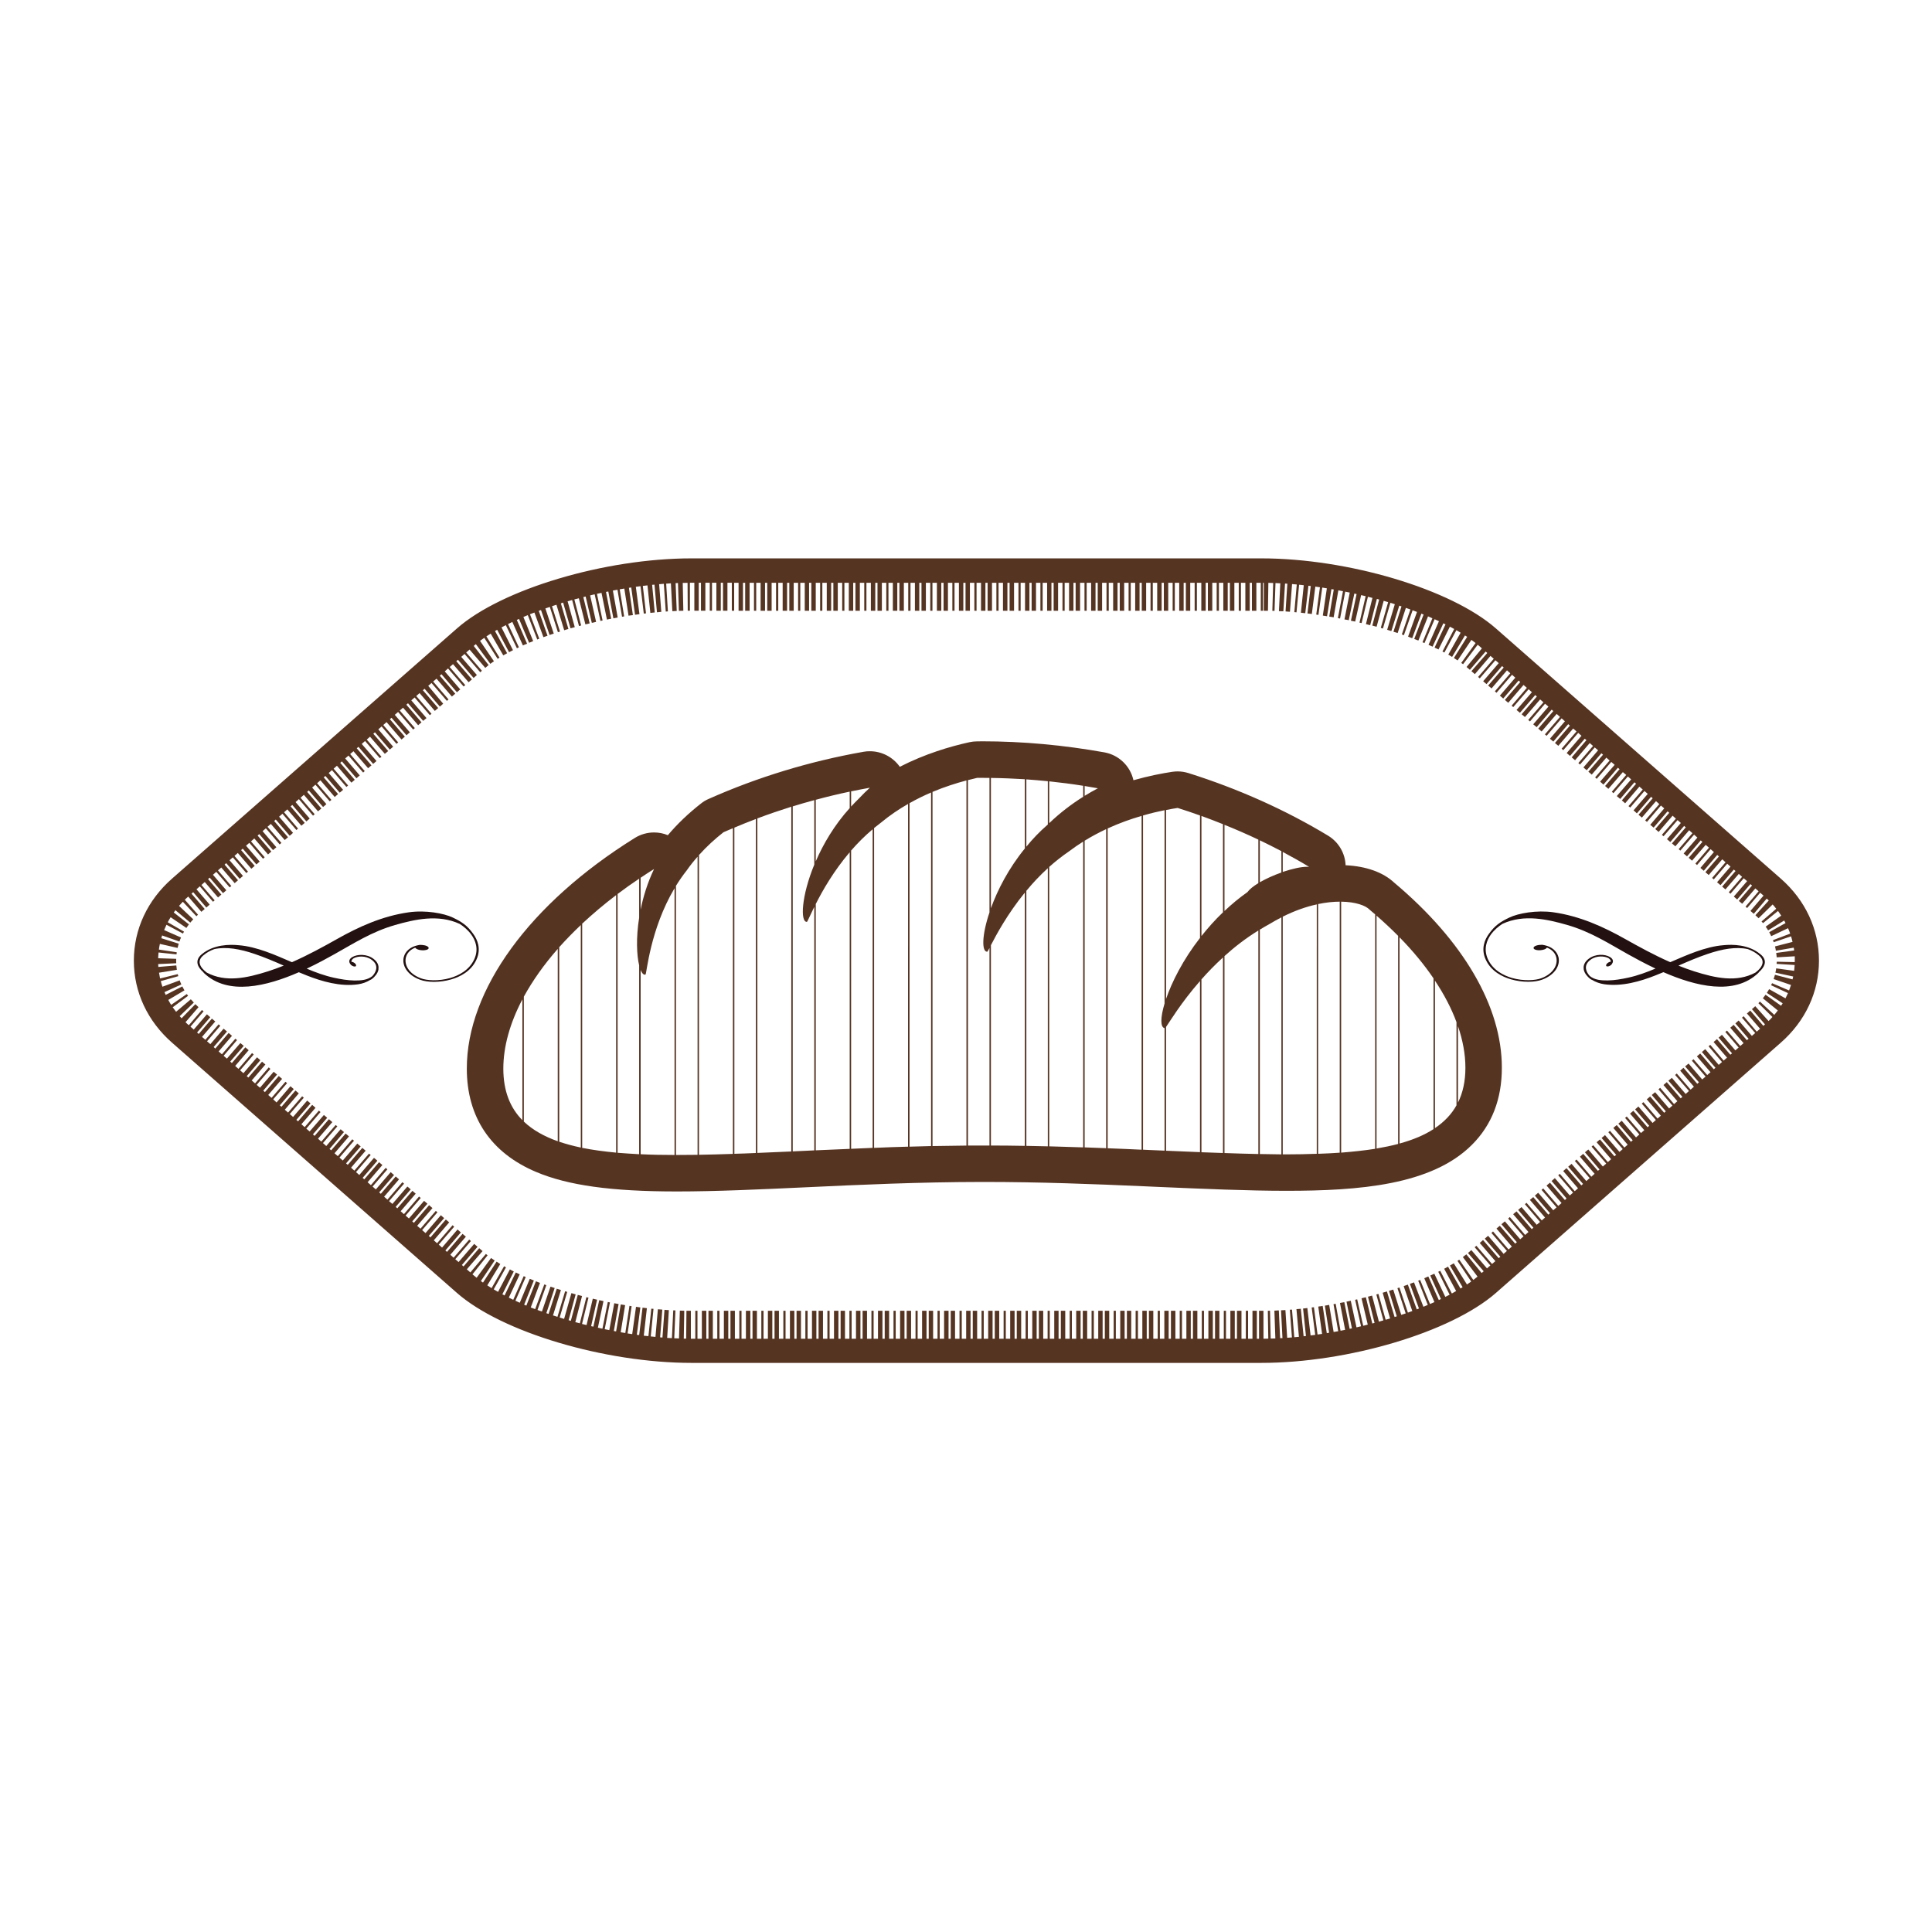 <?xml version="1.0" encoding="utf-8"?>
<!-- Generator: Adobe Illustrator 16.0.0, SVG Export Plug-In . SVG Version: 6.00 Build 0)  -->
<!DOCTYPE svg PUBLIC "-//W3C//DTD SVG 1.1//EN" "http://www.w3.org/Graphics/SVG/1.1/DTD/svg11.dtd">
<svg version="1.1" id="Layer_1" xmlns="http://www.w3.org/2000/svg" xmlns:xlink="http://www.w3.org/1999/xlink" x="0px" y="0px"
	 width="100px" height="100px" viewBox="0 0 100 100" enable-background="new 0 0 100 100" xml:space="preserve">
<g>
	<g>
		<g>
			<g>
				<path fill="#563422" d="M92.167,45.471l-14.74-12.944c-2.317-2.034-7.65-3.626-12.146-3.626H35.797
					c-4.496,0-9.831,1.593-12.144,3.626L8.912,45.471c-1.28,1.121-1.984,2.629-1.984,4.254c0,1.619,0.704,3.13,1.984,4.25
					l14.741,12.948c2.313,2.029,7.648,3.62,12.144,3.62h29.484c4.495,0,9.828-1.591,12.146-3.62l14.74-12.948
					c1.28-1.12,1.983-2.632,1.983-4.25C94.15,48.1,93.447,46.592,92.167,45.471z M92.891,49.948
					c-0.004,0.103-0.018,0.203-0.028,0.302l-0.926-0.128c0,0.011-0.003,0.022-0.008,0.032l0,0v0.011c0,0.003,0,0.003,0,0.01v0.004
					l-0.003,0.007l0,0c0,0,0,0.003,0,0.01l0,0l-0.003,0.007v0.004c0,0,0,0.003,0,0.01l0,0c0,0.004,0,0.004,0,0.004s0,0.003,0,0.007
					c-0.008,0.003-0.008,0.003-0.008,0.007v0.003c0,0.004,0,0.004,0,0.004v0.003c0,0.007,0,0.007,0,0.011l0,0
					c-0.004,0.007-0.004,0.007-0.004,0.007v0.003c-0.003,0.028-0.011,0.054-0.017,0.079l0.922,0.199
					c-0.015,0.054-0.025,0.103-0.036,0.148l-0.908-0.237c-0.008,0.021-0.014,0.042-0.021,0.067v0.004v0.003
					c-0.004,0.004-0.004,0.008-0.004,0.008l-0.004,0.003v0.004v0.003c-0.011,0.036-0.021,0.068-0.031,0.1v0.004l-0.005,0.004v0.006
					v0.004l-0.003,0.008v0.003l0,0l0.898,0.305c-0.033,0.101-0.064,0.193-0.1,0.284l-0.881-0.376
					c-0.014,0.035-0.031,0.071-0.049,0.107l0.873,0.407c-0.042,0.093-0.086,0.182-0.129,0.27l-0.848-0.476
					c-0.01,0.018-0.025,0.039-0.035,0.062l0,0c-0.004,0.006-0.007,0.01-0.011,0.018v0.003c-0.003,0-0.008,0.003-0.008,0.008l0,0
					c0,0.003,0,0.003,0,0.003c-0.006,0.007-0.006,0.007-0.006,0.007c-0.018,0.028-0.036,0.061-0.057,0.093l0.819,0.539
					c-0.025,0.043-0.054,0.085-0.082,0.128l-0.802-0.571c-0.007,0.003-0.007,0.011-0.015,0.014l0,0c0,0.004,0,0.007-0.003,0.007
					l-0.003,0.005c0,0,0,0-0.005,0.006c-0.018,0.025-0.038,0.051-0.057,0.074v0.005c-0.003,0-0.003,0-0.003,0.003h-0.004
					c-0.003,0.008-0.003,0.008-0.003,0.008c-0.003,0.003-0.003,0.003-0.008,0.007v0.003c-0.014,0.014-0.023,0.036-0.042,0.05
					l0.777,0.633c-0.058,0.077-0.117,0.151-0.182,0.227l-0.745-0.689c-0.015,0.018-0.028,0.036-0.049,0.054
					c-0.008,0.011-0.018,0.021-0.03,0.031l0.726,0.713c-0.064,0.072-0.128,0.144-0.2,0.211l-0.688-0.768
					c-0.021,0.021-0.046,0.039-0.07,0.061c0,0,0,0,0,0.004l0,0l0,0l-0.103,0.085l0.677,0.791c-0.007,0.005-0.015,0.011-0.021,0.018
					l-0.064,0.057l-0.677-0.79l-0.062,0.049v0.005l0,0c-0.05,0.041-0.113,0.095-0.113,0.095l0.682,0.791l-0.172,0.152L90.25,52.6
					l-0.085,0.075l0.685,0.794l-0.173,0.148l-0.685-0.795l-0.033,0.028l0,0h-0.003l-0.003,0.005l0,0
					c-0.054,0.046-0.131,0.116-0.131,0.116l0.685,0.795l-0.09,0.074l-0.685-0.798c0,0-0.031,0.028-0.067,0.064h-0.003l0,0
					l-0.103,0.088l0.688,0.798l-0.17,0.149l-0.688-0.798l-0.054,0.046l0,0h-0.003l0,0l0,0h-0.004v0.003
					c-0.019,0.011-0.024,0.022-0.024,0.022l0.688,0.805l-0.17,0.148l-0.695-0.806l-0.172,0.149l0.696,0.811l-0.089,0.07
					l-0.692-0.807c0,0-0.148,0.129-0.17,0.146h-0.008l0.699,0.812l-0.174,0.154l-0.695-0.816l-0.085,0.077l0.695,0.813l-0.171,0.147
					l-0.698-0.814l-0.139,0.119l0,0l0,0c0,0-0.007,0.005-0.007,0.008l0,0c-0.014,0.015-0.028,0.021-0.028,0.021l0.702,0.816
					l-0.085,0.079l-0.703-0.816l-0.116,0.099l0,0l0,0c-0.032,0.025-0.057,0.047-0.057,0.047l0.706,0.82l-0.17,0.147l-0.711-0.819
					c0,0-0.041,0.039-0.066,0.062l-0.019,0.014l0.711,0.823l-0.175,0.149l-0.706-0.823c0,0-0.018,0.01-0.038,0.031l-0.14,0.117
					l0.714,0.822l-0.085,0.079l-0.714-0.831l-0.17,0.149l0.709,0.831l-0.17,0.152l-0.717-0.834l-0.085,0.074l0.717,0.831
					l-0.171,0.152l-0.716-0.834c0,0-0.085,0.071-0.136,0.113l0,0l0,0l-0.042,0.036l0.724,0.837l-0.089,0.074l-0.72-0.837l0,0l0,0
					l0,0l0,0v0.003l0,0l0,0l0,0l0,0l0,0H86.27l-0.004,0.003c-0.032,0.03-0.164,0.144-0.164,0.144l0.718,0.837l-0.17,0.149
					l-0.721-0.842l-0.085,0.078l0.721,0.841l-0.172,0.149l-0.724-0.842l-0.034,0.033h-0.004h-0.003
					c-0.051,0.046-0.132,0.113-0.132,0.113l0.727,0.845l-0.085,0.074l-0.727-0.844c0,0-0.054,0.046-0.097,0.085l-0.078,0.063
					l0.729,0.848l-0.17,0.149l-0.729-0.848l0,0l0,0l0,0l0,0l0,0l0,0h-0.008v0.003c-0.013,0.014-0.08,0.07-0.08,0.07l0.729,0.849
					l-0.17,0.152l-0.734-0.852l-0.077,0.071c-0.047,0.036-0.093,0.078-0.093,0.078l0.731,0.852l-0.085,0.074l-0.736-0.852
					l-0.173,0.146l0.738,0.857l-0.171,0.149l-0.737-0.857c0,0-0.021,0.016-0.039,0.034l-0.046,0.04l0.737,0.857l-0.171,0.152
					l-0.741-0.862l-0.173,0.149l0.741,0.862l-0.09,0.078l-0.736-0.866l-0.104,0.085l0,0l-0.004,0.005
					c-0.036,0.031-0.067,0.06-0.067,0.06l0.741,0.865l-0.17,0.149l-0.744-0.865l-0.087,0.071l0.746,0.873l-0.17,0.145l-0.749-0.869
					c0,0-0.028,0.025-0.06,0.054l-0.115,0.095l0.754,0.873l-0.09,0.075l-0.749-0.873l-0.163,0.139v0.003l-0.003,0.004l0,0l0,0
					c-0.004,0-0.004,0.004-0.004,0.004l0,0l0,0l0.749,0.872l-0.17,0.152l-0.757-0.876l-0.085,0.075l0.757,0.876l-0.175,0.153
					l-0.752-0.881l-0.174,0.146l0.756,0.888l-0.086,0.07l-0.759-0.879c0,0-0.008,0.006-0.021,0.018v0.003h-0.004l-0.145,0.128
					l0.759,0.884l-0.17,0.152l-0.764-0.891l-0.024,0.021c-0.025,0.022-0.063,0.054-0.063,0.054l0.767,0.887l-0.175,0.153
					l-0.763-0.891l-0.174,0.149l0.767,0.891l-0.088,0.074l-0.767-0.891c0,0-0.072,0.06-0.121,0.106l-0.05,0.043l0.766,0.894
					l-0.17,0.149l-0.77-0.896c0,0-0.003,0.005-0.011,0.008l-0.074,0.063l0.77,0.898l-0.17,0.149l-0.773-0.898l-0.171,0.149
					l0.774,0.901L81,62.116l-0.774-0.901l-0.066,0.057l0,0l0,0h-0.003l-0.005,0.004c-0.046,0.043-0.103,0.089-0.103,0.089
					l0.777,0.904l-0.17,0.149l-0.778-0.906l-0.088,0.075l0.777,0.905l-0.171,0.152l-0.78-0.908l-0.042,0.038l0,0h-0.005
					l-0.003,0.005l0,0c0,0,0,0-0.003,0.003l0,0c-0.054,0.046-0.118,0.103-0.118,0.103l0.78,0.909l-0.085,0.074l-0.78-0.908
					l-0.173,0.146l0.783,0.914l-0.17,0.149l-0.788-0.912l-0.063,0.053l0,0l0,0l0,0v0.005c-0.014,0.01-0.021,0.013-0.021,0.013
					l0.785,0.919l-0.172,0.146l-0.788-0.916c0,0-0.041,0.036-0.085,0.071l-0.088,0.078l0.788,0.919l-0.085,0.074l-0.788-0.919
					l-0.175,0.146l0.793,0.922l-0.172,0.152l-0.794-0.927l-0.085,0.079l0.794,0.922l-0.17,0.149l-0.794-0.927l-0.154,0.129
					l-0.003,0.003l0,0c-0.01,0.011-0.021,0.018-0.021,0.018l0.798,0.93l-0.085,0.075l-0.798-0.926c0,0-0.022,0.014-0.051,0.042
					l-0.121,0.103l0.796,0.933l-0.171,0.149l-0.803-0.933c0,0-0.041,0.039-0.066,0.06l-0.019,0.016l0.803,0.933l-0.17,0.151
					l-0.803-0.936l-0.173,0.149l0.806,0.936l-0.085,0.075l-0.811-0.94l-0.17,0.152l0.809,0.941l-0.173,0.147l-0.809-0.942
					l-0.09,0.074l0.813,0.943l-0.175,0.153l-0.809-0.947c0,0-0.078,0.07-0.132,0.113l-0.043,0.036l0.813,0.947l-0.106,0.091
					l-0.795-0.969c-0.014,0.019-0.036,0.033-0.057,0.05l0,0h-0.003c0,0.004-0.005,0.004-0.005,0.004l0,0
					c-0.035,0.031-0.074,0.06-0.113,0.089l0.76,1.011c-0.07,0.058-0.142,0.117-0.22,0.171l-0.725-1.046
					c-0.028,0.021-0.063,0.038-0.092,0.063l0.709,1.068c-0.07,0.051-0.145,0.1-0.219,0.153l-0.683-1.097
					c-0.063,0.039-0.134,0.075-0.198,0.116l0.656,1.122c-0.038,0.021-0.074,0.047-0.11,0.067l-0.646-1.133
					c-0.021,0.011-0.042,0.025-0.063,0.036c0,0.003,0,0.003,0,0.003l-0.008,0.005c-0.008,0-0.011,0.003-0.015,0.003v0.003
					c-0.034,0.018-0.075,0.04-0.113,0.061l0.62,1.153c-0.073,0.042-0.147,0.086-0.222,0.127l-0.601-1.174
					c-0.004,0-0.007,0.004-0.01,0.004l-0.008,0.004l0,0c-0.021,0.015-0.046,0.025-0.067,0.035l0,0c-0.004,0-0.004,0-0.004,0
					c-0.006,0.003-0.011,0.003-0.014,0.008l0.589,1.185c-0.074,0.039-0.148,0.074-0.224,0.113l-0.568-1.199l0,0
					c-0.067,0.032-0.139,0.063-0.209,0.095l0.551,1.215c-0.04,0.019-0.074,0.039-0.11,0.053l-0.543-1.221
					c-0.025,0.011-0.047,0.022-0.072,0.028c-0.003,0.004-0.003,0.004-0.003,0.004s-0.003,0-0.007,0.003l-0.003,0.004
					c-0.005,0-0.005,0-0.005,0c-0.006,0.004-0.011,0.004-0.014,0.007l0,0c-0.035,0.015-0.071,0.028-0.105,0.047l0.525,1.235
					c-0.079,0.031-0.154,0.063-0.229,0.098l-0.511-1.248c0,0.004-0.007,0.004-0.007,0.004c-0.035,0.014-0.063,0.024-0.092,0.039
					l0.496,1.252c-0.078,0.033-0.152,0.064-0.227,0.096l-0.486-1.263c-0.067,0.024-0.143,0.053-0.213,0.077l0.469,1.274
					c-0.035,0.014-0.075,0.031-0.114,0.047l-0.461-1.282c-0.061,0.022-0.121,0.044-0.181,0.064c-0.004,0-0.008,0.003-0.008,0.003
					l0,0c-0.007,0.005-0.021,0.005-0.028,0.012l0.447,1.288c-0.07,0.023-0.149,0.057-0.228,0.082l-0.437-1.3
					c-0.031,0.011-0.066,0.025-0.099,0.033c-0.004,0.003-0.004,0.006-0.004,0.006l0.426,1.303c-0.078,0.025-0.152,0.049-0.23,0.074
					l-0.415-1.309c-0.071,0.023-0.146,0.045-0.22,0.067l0.404,1.318c-0.039,0.011-0.078,0.025-0.113,0.036l-0.397-1.323
					c-0.071,0.021-0.149,0.046-0.221,0.067l0.384,1.331c-0.078,0.021-0.156,0.046-0.23,0.066l-0.373-1.337
					c-0.007,0.003-0.014,0.003-0.024,0.006c-0.024,0.008-0.057,0.019-0.085,0.022l0.365,1.342c-0.078,0.021-0.153,0.042-0.231,0.067
					l-0.354-1.35l-0.007,0.005c-0.003,0-0.011,0-0.018,0.003h-0.004c-0.028,0.008-0.054,0.014-0.082,0.021l0,0
					c-0.007,0.005-0.014,0.008-0.024,0.008l-0.004,0.003c-0.007,0-0.014,0.005-0.024,0.005c-0.004,0-0.004,0-0.004,0
					c-0.007,0.003-0.018,0.006-0.024,0.006H70.83c-0.007,0.004-0.014,0.007-0.024,0.007l0.341,1.356
					c-0.039,0.011-0.074,0.021-0.117,0.031l-0.333-1.359c-0.058,0.016-0.11,0.029-0.164,0.039c0,0-0.003,0.005-0.007,0.005
					s-0.007,0-0.015,0c-0.011,0.007-0.024,0.007-0.039,0.011l0.323,1.361c-0.078,0.021-0.156,0.039-0.234,0.062l-0.313-1.369
					c-0.028,0.006-0.061,0.013-0.092,0.021c-0.004,0-0.011,0.003-0.014,0.003l0.305,1.37c-0.078,0.021-0.156,0.035-0.234,0.057
					l-0.298-1.381c-0.05,0.016-0.104,0.025-0.156,0.036c-0.021,0.003-0.042,0.011-0.064,0.014l0.281,1.382
					c-0.039,0.006-0.079,0.016-0.117,0.023L69.581,67.4c-0.057,0.01-0.109,0.021-0.167,0.031l0,0
					c-0.017,0.003-0.039,0.007-0.057,0.01l0.267,1.391c-0.081,0.016-0.16,0.033-0.238,0.047l-0.251-1.394
					c-0.04,0.003-0.075,0.013-0.113,0.021l0.244,1.398c-0.074,0.01-0.156,0.025-0.238,0.039l-0.23-1.401
					c-0.061,0.011-0.12,0.021-0.181,0.031l0,0c-0.011,0-0.018,0-0.021,0.005h-0.01h-0.012l0.221,1.403
					c-0.043,0.011-0.078,0.016-0.121,0.022l-0.213-1.41c-0.035,0.013-0.074,0.016-0.113,0.019v0.004c-0.011,0-0.015,0-0.024,0
					c-0.004,0-0.004,0-0.004,0c-0.011,0.003-0.018,0.003-0.024,0.003H68.29c-0.021,0.003-0.036,0.008-0.057,0.011l0.198,1.413
					c-0.078,0.011-0.156,0.021-0.234,0.031l-0.188-1.411c-0.019,0-0.035,0.003-0.054,0.003c-0.021,0.007-0.042,0.007-0.063,0.01
					l0.184,1.416c-0.085,0.011-0.162,0.021-0.24,0.031l-0.168-1.419c-0.003,0-0.003,0-0.003,0s-0.014,0-0.021,0l-0.007,0.005
					c-0.007,0-0.014,0-0.021,0h-0.007c-0.007,0.003-0.014,0.003-0.025,0.006l0,0c-0.034,0.005-0.07,0.005-0.105,0.011
					c-0.012,0-0.025,0-0.032,0.004l0.149,1.422c-0.043,0.005-0.078,0.008-0.121,0.013l-0.146-1.424l0,0
					c-0.011,0-0.014,0.003-0.024,0.003c0,0-0.008,0-0.012,0c-0.003,0-0.006,0-0.01,0c-0.007,0-0.015,0-0.019,0.005
					c-0.003,0-0.01,0-0.01,0s-0.015,0-0.015,0.003c-0.01,0-0.014,0-0.014,0h-0.015c-0.035,0.003-0.074,0.01-0.106,0.01l0.128,1.432
					c-0.078,0.006-0.16,0.013-0.241,0.021l-0.117-1.43c-0.039,0.003-0.075,0.003-0.113,0.006l0.109,1.435
					c-0.085,0.007-0.162,0.015-0.245,0.018l-0.092-1.434c-0.046,0.004-0.092,0.004-0.139,0.007c-0.003,0-0.006,0-0.006,0l0,0
					c-0.029,0.004-0.058,0.004-0.082,0.004l0.074,1.44c-0.039,0-0.078,0.003-0.121,0.003l-0.067-1.437
					c-0.038,0.003-0.074,0.003-0.11,0.003l0,0l-0.007,0.005c-0.035,0-0.07,0-0.106,0.003h-0.007l0.05,1.441
					c-0.078,0.003-0.163,0.006-0.241,0.006l-0.036-1.443c-0.021,0-0.042,0-0.063,0.003c-0.014,0-0.031,0-0.05,0l0.024,1.444
					c-0.085,0.004-0.166,0.004-0.248,0.004l-0.003-1.448c-0.015,0-0.028,0-0.04,0h-0.188v1.448h-0.113v-1.448h-0.227v1.448H64.6
					v-1.448h-0.117v1.448h-0.224v-1.448h-0.234v1.448h-0.113v-1.448h-0.228v1.448h-0.227v-1.448h-0.113v1.448h-0.228v-1.448H62.89
					v1.448h-0.114v-1.448h-0.23v1.448h-0.228v-1.448h-0.113v1.448h-0.23v-1.448h-0.228v1.448h-0.113v-1.448h-0.227v1.448h-0.228
					v-1.448h-0.117v1.448h-0.224v-1.448h-0.23v1.448H60.49v-1.448h-0.224v1.448h-0.23v-1.448h-0.113v1.448h-0.228v-1.448h-0.227
					v1.448h-0.113v-1.448h-0.228v1.448H58.9v-1.448h-0.12v1.448h-0.228v-1.448h-0.224v1.448h-0.117v-1.448h-0.227v1.448h-0.228
					v-1.448h-0.113v1.448h-0.23v-1.448h-0.227v1.448h-0.114v-1.448h-0.227v1.448h-0.228v-1.448h-0.117v1.448h-0.228v-1.448h-0.227
					v1.448h-0.113v-1.448h-0.228v1.448H55.48v-1.448h-0.113v1.448h-0.23v-1.448h-0.228v1.448h-0.117v-1.448h-0.224v1.448h-0.231
					v-1.448h-0.113v1.448h-0.227v-1.448H53.77v1.448h-0.113v-1.448H53.43v1.448h-0.23v-1.448h-0.114v1.448h-0.23v-1.448h-0.228
					v1.448h-0.113v-1.448h-0.228v1.448H52.06v-1.448h-0.113v1.448h-0.228v-1.448h-0.23v1.448h-0.113v-1.448h-0.228v1.448h-0.23
					v-1.448h-0.114v1.448h-0.227v-1.448H50.35v1.448h-0.114v-1.448h-0.227v1.448h-0.228v-1.448h-0.117v1.448h-0.231v-1.448H49.21
					v1.448h-0.113v-1.448h-0.231v1.448h-0.227v-1.448h-0.113v1.448h-0.228v-1.448h-0.227v1.448h-0.114v-1.448h-0.23v1.448h-0.23
					v-1.448h-0.11v1.448h-0.23v-1.448h-0.228v1.448h-0.113v-1.448h-0.227v1.448h-0.227v-1.448h-0.114v1.448H46.02v-1.448h-0.227
					v1.448h-0.117v-1.448h-0.231v1.448h-0.227v-1.448h-0.113v1.448h-0.228v-1.448h-0.229v1.448h-0.112v-1.448h-0.23v1.448h-0.226
					v-1.448h-0.115v1.448h-0.229v-1.448H43.51v1.448h-0.113v-1.448h-0.229v1.448H42.94v-1.448h-0.114v1.448h-0.228v-1.448h-0.229
					v1.448h-0.113v-1.448h-0.228v1.448h-0.227v-1.448h-0.116v1.448h-0.227v-1.448H41.23v1.448h-0.114v-1.448h-0.229v1.448h-0.227
					v-1.448h-0.114v1.448h-0.228v-1.448h-0.228v1.448h-0.115v-1.448h-0.229v1.448H39.52v-1.448h-0.114v1.448h-0.227v-1.448H38.95
					v1.448h-0.113v-1.448h-0.229v1.448h-0.227v-1.448h-0.114v1.448h-0.229v-1.448h-0.229v1.448h-0.113v-1.448h-0.228v1.448h-0.227
					v-1.448h-0.115v1.448h-0.229v-1.448H36.67v1.448h-0.111v-1.448h-0.231v1.448h-0.227v-1.448h-0.113v1.448h-0.19
					c-0.012,0-0.024,0-0.039,0v-1.448h-0.036c-0.048,0-0.094,0-0.142,0h-0.001h-0.016c-0.011,0-0.021,0-0.034,0l-0.014,1.444
					c-0.042,0-0.083,0-0.124,0l0.026-1.444C35.378,67.84,35.34,67.84,35.3,67.84c-0.025,0-0.051,0-0.076,0
					c-0.012,0-0.023-0.004-0.035-0.004l-0.045,1.444c-0.081-0.008-0.163-0.008-0.245-0.011l0.061-1.441
					c-0.018,0-0.036,0-0.055-0.003c-0.018,0-0.039,0-0.058,0l-0.069,1.437c-0.082-0.003-0.164-0.01-0.245-0.013l0.087-1.438
					c-0.046-0.004-0.092-0.004-0.141-0.007c-0.026-0.005-0.053-0.008-0.077-0.008c-0.004,0-0.005,0-0.005,0h-0.004l-0.104,1.434
					c-0.04-0.004-0.078-0.007-0.121-0.01l0.113-1.435c-0.078-0.003-0.152-0.01-0.229-0.018l-0.126,1.43
					c-0.08-0.006-0.161-0.019-0.243-0.024l0.142-1.426c-0.008,0-0.018-0.005-0.025-0.005c-0.023,0-0.042-0.003-0.063-0.003
					c-0.008,0-0.017-0.003-0.026-0.003l-0.149,1.422c-0.08-0.008-0.16-0.018-0.24-0.023l0.161-1.424
					c-0.074-0.008-0.15-0.018-0.225-0.028l-0.175,1.419c-0.041-0.008-0.082-0.011-0.121-0.014l0.182-1.416
					c-0.062-0.01-0.128-0.021-0.192-0.028c-0.01-0.004-0.023-0.004-0.032-0.004l-0.197,1.413c-0.08-0.016-0.16-0.025-0.24-0.036
					l0.21-1.408c-0.008-0.003-0.018-0.003-0.025-0.003c-0.011,0-0.021-0.008-0.034-0.008c-0.018-0.005-0.035-0.005-0.053-0.008
					l-0.215,1.406c-0.08-0.016-0.16-0.025-0.238-0.039l0.228-1.402c-0.037-0.007-0.075-0.014-0.11-0.021H32.24
					c-0.006,0-0.012,0-0.019-0.003c-0.007,0-0.015,0-0.02-0.004H32.2c-0.008,0-0.014,0-0.023-0.004h-0.007c0,0-0.01,0-0.016-0.003
					c-0.007,0-0.017,0-0.023-0.004l-0.242,1.397c-0.039-0.007-0.078-0.01-0.117-0.021l0.247-1.396
					c-0.076-0.013-0.15-0.028-0.225-0.041l-0.257,1.391c-0.08-0.019-0.16-0.028-0.237-0.047l0.271-1.388c-0.003,0-0.007,0-0.007,0
					c-0.037-0.01-0.071-0.013-0.104-0.021l-0.279,1.383c-0.078-0.016-0.156-0.034-0.234-0.052l0.29-1.377
					c-0.055-0.014-0.11-0.025-0.165-0.036h-0.005l-0.007-0.003c-0.014-0.005-0.028-0.008-0.044-0.008l-0.302,1.37
					c-0.039-0.008-0.078-0.018-0.117-0.025l0.308-1.37c-0.075-0.016-0.148-0.034-0.222-0.052l-0.322,1.365
					c-0.076-0.021-0.154-0.039-0.234-0.057l0.333-1.362c-0.038-0.011-0.073-0.019-0.11-0.025l-0.337,1.354
					c-0.08-0.019-0.158-0.041-0.234-0.062l0.348-1.352c-0.071-0.019-0.146-0.036-0.22-0.057l-0.36,1.341
					c-0.04-0.01-0.078-0.021-0.116-0.032l0.366-1.337c-0.073-0.021-0.146-0.044-0.22-0.064l-0.378,1.334
					c-0.076-0.024-0.156-0.046-0.23-0.07l0.391-1.328c-0.021-0.006-0.046-0.01-0.071-0.021c-0.012,0-0.025-0.008-0.038-0.011
					l-0.397,1.323c-0.078-0.025-0.154-0.049-0.23-0.074l0.41-1.313c-0.037-0.013-0.075-0.023-0.113-0.038
					c-0.025-0.008-0.052-0.016-0.077-0.021l-0.001-0.004h-0.003c-0.009-0.003-0.014-0.003-0.021-0.006l-0.424,1.306
					c-0.039-0.016-0.078-0.025-0.115-0.039l0.431-1.303c-0.03-0.011-0.06-0.021-0.091-0.028c-0.042-0.015-0.083-0.033-0.125-0.043
					l-0.444,1.287c-0.078-0.023-0.154-0.052-0.229-0.08l0.458-1.285c-0.005,0-0.007,0-0.013-0.003
					c-0.006-0.004-0.016-0.007-0.024-0.007c-0.004-0.005-0.005-0.005-0.007-0.005l0,0c-0.021-0.006-0.041-0.017-0.062-0.021h-0.001
					L27.7,67.761c-0.077-0.031-0.153-0.06-0.229-0.088l0.479-1.271c-0.044-0.017-0.093-0.035-0.137-0.053
					c0,0-0.004-0.005-0.007-0.005c0,0-0.001,0-0.005,0l-0.001-0.003c-0.021-0.007-0.042-0.015-0.061-0.021l-0.495,1.257
					c-0.037-0.016-0.077-0.033-0.114-0.047l0.502-1.253c-0.071-0.028-0.142-0.057-0.211-0.085l-0.518,1.238
					c-0.076-0.036-0.151-0.067-0.225-0.104l0.534-1.228c-0.009-0.003-0.018-0.006-0.027-0.011h-0.001c-0.002,0-0.004,0-0.008-0.003
					c-0.023-0.011-0.046-0.021-0.069-0.032l-0.542,1.225c-0.078-0.039-0.15-0.074-0.228-0.113l0.563-1.203l-0.003-0.004h-0.001
					c-0.034-0.014-0.067-0.031-0.101-0.047c0,0-0.006-0.006-0.011-0.006l0,0c-0.024-0.012-0.049-0.025-0.074-0.035
					c-0.003,0-0.009-0.005-0.014-0.005l-0.58,1.189c-0.038-0.021-0.075-0.044-0.114-0.06l0.591-1.182
					c-0.041-0.022-0.083-0.044-0.125-0.064l-0.002-0.005c-0.001,0-0.004,0-0.007-0.003c-0.023-0.008-0.045-0.021-0.068-0.036
					l-0.612,1.164c-0.075-0.042-0.149-0.085-0.224-0.131l0.636-1.139c-0.011-0.008-0.021-0.011-0.034-0.018
					c-0.014-0.011-0.03-0.019-0.044-0.028c-0.007-0.003-0.014-0.008-0.021-0.011l-0.648,1.133c-0.074-0.047-0.148-0.098-0.221-0.144
					l0.672-1.103c-0.065-0.044-0.129-0.082-0.191-0.124L25,66.386c-0.038-0.028-0.075-0.054-0.11-0.079l0.715-1.064
					c-0.046-0.028-0.09-0.061-0.133-0.092c0,0-0.004,0-0.005,0l0,0c-0.016-0.016-0.032-0.025-0.048-0.039l-0.749,1.025
					c-0.064-0.05-0.127-0.104-0.19-0.157l-0.025-0.021l0.783-0.983c-0.024-0.021-0.05-0.039-0.073-0.06
					c-0.005-0.003-0.01-0.011-0.016-0.011l-0.803,0.955l-0.183-0.16l0.814-0.944c0,0-0.026-0.021-0.058-0.049l-0.116-0.101
					l-0.811,0.945l-0.085-0.075l0.811-0.944l-0.09-0.074c-0.041-0.039-0.083-0.075-0.083-0.075l-0.809,0.941l-0.171-0.148
					l0.807-0.938c0,0-0.008-0.011-0.017-0.018l-0.069-0.06l-0.807,0.939l-0.17-0.153l0.805-0.936c0,0-0.042-0.036-0.086-0.072
					l-0.087-0.074l-0.804,0.934l-0.085-0.074l0.802-0.934l-0.172-0.152l-0.801,0.937l-0.171-0.153l0.8-0.93l-0.037-0.031
					c-0.025-0.021-0.049-0.043-0.049-0.043l-0.801,0.931l-0.17-0.149l0.797-0.93c0,0-0.052-0.043-0.098-0.085l-0.075-0.063
					l-0.797,0.925l-0.085-0.078l0.794-0.919c0,0-0.057-0.054-0.104-0.092l-0.067-0.058l-0.793,0.924L21.85,63.67l0.792-0.922
					l-0.085-0.072l-0.792,0.919l-0.172-0.147l0.792-0.919l-0.055-0.046c-0.051-0.044-0.119-0.104-0.119-0.104l-0.788,0.915
					l-0.085-0.075l0.786-0.914l-0.174-0.149l-0.784,0.912l-0.172-0.149l0.784-0.912l-0.089-0.074l0,0l-0.781,0.911l-0.17-0.151
					l0.779-0.909l-0.153-0.131c-0.012-0.008-0.019-0.014-0.019-0.014l-0.779,0.904l-0.085-0.075l0.777-0.904l-0.016-0.018
					c-0.042-0.033-0.156-0.131-0.156-0.131l-0.776,0.901l-0.172-0.146l0.776-0.904c0,0-0.014-0.011-0.028-0.025l-0.058-0.05
					l-0.775,0.901l-0.171-0.151l0.772-0.898l0,0l0,0l0,0l-0.172-0.149l-0.771,0.898l-0.085-0.075l0.77-0.898l-0.113-0.095
					c-0.035-0.031-0.059-0.054-0.059-0.054l-0.77,0.895l-0.17-0.148l0.766-0.891l-0.007-0.008c-0.02-0.018-0.08-0.07-0.08-0.07
					l-0.765,0.894l-0.171-0.149l0.765-0.891l-0.172-0.148l-0.765,0.888l-0.085-0.075l0.763-0.888c0,0-0.043-0.036-0.084-0.074
					l-0.091-0.075l-0.761,0.888l-0.17-0.151l0.76-0.884l-0.087-0.071l-0.759,0.88l-0.171-0.153l0.756-0.879l-0.172-0.146
					l-0.754,0.878l-0.087-0.075l0.756-0.877l-0.174-0.149l0,0l-0.753,0.877l-0.171-0.151l0.752-0.873c0,0-0.059-0.051-0.08-0.069
					l-0.009-0.006l-0.749,0.873l-0.17-0.149l0.749-0.873l-0.079-0.068c-0.046-0.039-0.095-0.08-0.095-0.08l-0.747,0.868l-0.086-0.07
					l0.747-0.873l-0.172-0.148l-0.745,0.869l-0.17-0.153l0.744-0.865l-0.087-0.07l-0.743,0.861l-0.17-0.152l0.74-0.858
					c0,0-0.127-0.11-0.163-0.142l0,0l0,0H17.03h-0.002l-0.005-0.008l-0.739,0.862l-0.087-0.079l0.738-0.857l-0.04-0.036
					c-0.052-0.042-0.13-0.11-0.13-0.11l-0.738,0.853l-0.172-0.146l0.735-0.859l-0.085-0.074l-0.735,0.854l-0.17-0.148l0.731-0.851
					l-0.172-0.154l0,0l-0.731,0.855l-0.087-0.078l0.733-0.852l-0.174-0.145l-0.73,0.848l-0.17-0.152l0.726-0.845l-0.018-0.014
					c-0.023-0.025-0.068-0.061-0.068-0.061l-0.728,0.844l-0.17-0.148l0.724-0.845l-0.123-0.106
					c-0.028-0.025-0.049-0.043-0.049-0.043l-0.725,0.842l-0.085-0.075l0.722-0.841c0,0-0.011-0.007-0.023-0.021h-0.001h-0.002
					l-0.145-0.127l-0.721,0.841L14.141,56.9l0.719-0.837l-0.085-0.072l-0.719,0.834l-0.172-0.148l0.717-0.835l-0.172-0.148
					l-0.717,0.834l-0.085-0.078l0.714-0.831l-0.085-0.07c-0.044-0.038-0.089-0.077-0.089-0.077L13.457,56.3l-0.172-0.148
					l0.711-0.827c0,0-0.011-0.01-0.023-0.021l-0.063-0.057l-0.708,0.829l-0.174-0.152l0.709-0.826l-0.174-0.146l-0.708,0.821
					L12.771,55.7l0.705-0.823l-0.172-0.152L12.6,55.548l-0.172-0.148l0.704-0.819l-0.086-0.075l-0.703,0.819l-0.17-0.152
					l0.699-0.815c0,0-0.055-0.05-0.103-0.09l-0.004-0.003h-0.001l-0.065-0.057l-0.699,0.816l-0.083-0.078l0.699-0.811l-0.174-0.148
					l-0.698,0.806l-0.17-0.145l0.694-0.813l-0.075-0.064c-0.007-0.003-0.013-0.006-0.013-0.006l-0.694,0.806l-0.17-0.149l0.69-0.806
					l-0.049-0.046c-0.05-0.043-0.123-0.104-0.123-0.104l-0.69,0.807l-0.085-0.079l0.69-0.802l-0.174-0.149l-0.688,0.803
					l-0.171-0.149l0.687-0.803c0,0-0.037-0.031-0.063-0.052l-0.024-0.022l-0.687,0.799l-0.172-0.149l0.685-0.799l-0.146-0.124
					c-0.016-0.013-0.027-0.025-0.027-0.025l-0.683,0.796l-0.085-0.075l0.682-0.793L10.71,52.5l0,0l-0.681,0.791l-0.17-0.152
					l0.679-0.791l-0.087-0.071l-0.678,0.787l-0.035-0.028c-0.046-0.041-0.09-0.085-0.137-0.126l0.676-0.782
					c-0.003-0.003-0.007-0.006-0.014-0.011l0,0c-0.009-0.011-0.016-0.018-0.024-0.023l0,0c-0.006-0.008-0.013-0.012-0.018-0.016
					h-0.002c0,0-0.003-0.007-0.005-0.007l-0.004-0.003c-0.001-0.003-0.001-0.003-0.005-0.003c-0.001-0.005-0.003-0.005-0.005-0.008
					h-0.001c-0.031-0.028-0.059-0.054-0.087-0.082l-0.713,0.731c-0.033-0.039-0.067-0.075-0.098-0.11l0.731-0.703h-0.001
					c-0.002-0.003-0.004-0.006-0.005-0.006l-0.002-0.005c-0.003,0-0.003-0.003-0.005-0.007c0,0-0.001,0-0.004,0l-0.003-0.003
					l-0.004-0.008c-0.003,0-0.003-0.003-0.003-0.003l-0.005-0.003c-0.001,0-0.001-0.005-0.001-0.005l-0.004-0.003
					c-0.003,0-0.003-0.003-0.007-0.003c0-0.004-0.001-0.007-0.001-0.007c-0.001,0-0.004,0-0.005-0.005l-0.004-0.003
					c0,0-0.001-0.003-0.003-0.003l-0.001-0.005c-0.001,0-0.004,0-0.005-0.003c0,0-0.003-0.004-0.005-0.007l-0.002-0.003
					c-0.005-0.005-0.011-0.008-0.012-0.016c0,0,0,0-0.003,0c-0.001-0.003-0.004-0.007-0.005-0.01H9.931L9.93,51.783l-0.003-0.004
					c0,0-0.004-0.003-0.005-0.006l-0.004-0.005c0,0-0.001,0-0.003-0.003l-0.001-0.004c-0.004,0-0.004-0.004-0.004-0.004
					c-0.004-0.003-0.005-0.003-0.005-0.003c-0.001-0.004-0.001-0.004-0.001-0.004c-0.003-0.003-0.006-0.006-0.006-0.006H9.893
					c-0.005-0.008-0.009-0.016-0.014-0.022l-0.765,0.648c-0.062-0.077-0.12-0.154-0.174-0.233l0.794-0.593l0,0l-0.001-0.003
					l-0.005-0.008l0,0c-0.002-0.003-0.003-0.007-0.006-0.01H9.72c-0.001,0-0.001-0.003-0.005-0.003v-0.005l-0.003-0.006
					c-0.004-0.005-0.004-0.005-0.004-0.005l-0.003-0.003c-0.013-0.018-0.025-0.035-0.036-0.049l-0.811,0.56
					c-0.052-0.085-0.103-0.17-0.148-0.256l0.837-0.496c-0.024-0.042-0.048-0.085-0.069-0.124v-0.003
					c-0.005-0.005-0.009-0.012-0.01-0.018H9.465c-0.002-0.005-0.002-0.005-0.003-0.005l-0.004-0.008c0-0.003,0-0.003,0-0.003
					s-0.001-0.007-0.003-0.007v-0.003c-0.007-0.008-0.012-0.021-0.018-0.032l-0.862,0.437c-0.021-0.05-0.041-0.096-0.061-0.143
					l0.873-0.396c-0.02-0.043-0.039-0.09-0.057-0.132l-0.001-0.004c0,0-0.002-0.003-0.004-0.007l0,0c0,0-0.002-0.008-0.002-0.011
					H9.321c-0.002-0.003-0.002-0.007-0.002-0.007l-0.002-0.004c0-0.003-0.001-0.007-0.001-0.007
					c-0.002-0.004-0.002-0.004-0.004-0.004c0,0,0-0.004,0-0.007l-0.001-0.003c-0.002,0-0.003-0.008-0.003-0.008v-0.003
					c-0.001,0-0.004-0.004-0.004-0.008l0,0c-0.001-0.004-0.001-0.004-0.001-0.007l-0.895,0.329c-0.034-0.096-0.061-0.19-0.085-0.29
					l0.906-0.256c0,0-0.003-0.011-0.003-0.015v-0.003l-0.002-0.007H9.222C9.22,50.499,9.22,50.499,9.22,50.499v-0.007l-0.001-0.007
					l0,0c-0.001-0.007-0.004-0.007-0.004-0.007v-0.004c-0.005-0.021-0.01-0.035-0.014-0.053l-0.916,0.224
					c-0.021-0.1-0.039-0.199-0.054-0.298l0.923-0.149c-0.012-0.075-0.021-0.148-0.028-0.227l-0.929,0.078
					c-0.003-0.046-0.007-0.1-0.009-0.149l0.934-0.042c-0.001-0.021-0.001-0.042-0.001-0.064v-0.004v-0.003l-0.002-0.003v-0.004
					c0-0.007,0-0.007,0-0.011v-0.003v-0.007v-0.003v-0.008v-0.003v-0.007l0,0v-0.011c0,0,0-0.007,0-0.011l0,0
					c0-0.006,0-0.006,0-0.006v-0.004c0-0.007,0-0.007,0-0.01l0,0c0-0.008,0-0.011,0-0.011v-0.003c0,0,0-0.004,0-0.008l0,0
					l0.002-0.006v-0.008c0,0,0-0.003,0-0.006v-0.004V49.64v-0.003c0,0,0-0.004,0-0.008l0,0l-0.934-0.031
					c0.004-0.1,0.009-0.199,0.02-0.298l0.93,0.099l0,0c0.002-0.01,0.002-0.024,0.003-0.039v-0.004l0.001-0.004v-0.003
					c0.002-0.003,0.002-0.003,0.002-0.003v-0.011v-0.003c0.001-0.011,0.005-0.028,0.007-0.042L8.225,49.15
					c0.013-0.099,0.028-0.198,0.05-0.294l0.917,0.209c0.002-0.01,0.006-0.028,0.009-0.039l0.002-0.004l0,0
					c0.009-0.042,0.021-0.085,0.032-0.124l0,0c0,0,0.001-0.007,0.003-0.007c0-0.003,0-0.003,0-0.003l0.002-0.003
					c0.003-0.014,0.007-0.028,0.012-0.04l-0.903-0.283c0.012-0.046,0.026-0.093,0.042-0.143l0.896,0.316
					c0.003-0.011,0.009-0.028,0.016-0.042l0,0c0,0,0.002-0.007,0.004-0.011l0,0c0,0,0.001-0.003,0.003-0.007l0.001-0.004v-0.003
					c0.001-0.003,0.001-0.007,0.001-0.007l0.004-0.004l0.002-0.006v-0.004c0.002,0,0.003-0.004,0.003-0.007l0.002-0.003l0.001-0.008
					c0,0,0.002,0,0.002-0.003l0.001-0.003l0.004-0.008l0,0c0.001-0.006,0.001-0.006,0.001-0.006l0.001-0.004
					C9.339,48.6,9.34,48.597,9.34,48.597v-0.003c0.004,0,0.004-0.008,0.005-0.008v-0.003c0,0,0.002-0.004,0.002-0.007H9.35
					l0.003-0.01l0,0c0,0,0.004-0.008,0.005-0.008v-0.003c0,0,0.005-0.014,0.007-0.018l0,0l0.006-0.011l0,0l0,0l-0.876-0.386
					c0.037-0.092,0.078-0.181,0.122-0.274L9.47,48.32c0.003-0.007,0.009-0.014,0.014-0.025c0-0.003,0.004-0.007,0.004-0.007
					l0.001-0.003c0.001,0,0.001-0.007,0.001-0.007h0.002c0.007-0.011,0.015-0.025,0.02-0.035c0,0,0,0,0.001,0
					c0,0,0.002-0.004,0.004-0.011c0.004-0.003,0.004-0.007,0.009-0.01l-0.843-0.486c0.044-0.089,0.096-0.174,0.149-0.26l0.815,0.554
					c0.03-0.049,0.065-0.096,0.099-0.142h0.001c0-0.007,0.004-0.007,0.004-0.007c0.01-0.011,0.018-0.025,0.028-0.036L8.994,47.23
					c0.028-0.039,0.058-0.078,0.087-0.117l0.77,0.643c0.007-0.011,0.014-0.018,0.021-0.028l0,0l0.005-0.007H9.88l0.005-0.004
					c0,0,0.002-0.003,0.002-0.007c0.001,0,0.001,0,0.001,0c0.038-0.042,0.075-0.085,0.114-0.127l-0.734-0.695
					c0.062-0.071,0.127-0.142,0.195-0.213l0.703,0.749c0.005-0.008,0.013-0.014,0.021-0.018l0.002-0.007h0.001
					c0.014-0.011,0.027-0.025,0.041-0.036c0.007-0.004,0.013-0.01,0.018-0.018L9.564,46.57c0.057-0.053,0.113-0.106,0.174-0.16
					l0.005-0.003l0.68,0.788l0.172-0.146l-0.682-0.792l0.087-0.078l0.681,0.795l0.172-0.153l-0.683-0.791l0.172-0.153l0.683,0.798
					l0.083-0.071l0.002-0.003l0,0l0,0l0,0l0,0l0,0c0.001,0,0.001,0,0.001,0l-0.685-0.795l0.172-0.153l0.687,0.799
					c0,0,0.027-0.025,0.058-0.05l0.114-0.099l-0.688-0.802l0.085-0.074l0.688,0.802c0,0,0.065-0.057,0.117-0.099l0,0l0,0l0.055-0.05
					l-0.692-0.802l0.174-0.152l0.692,0.805l0.085-0.071l-0.691-0.809l0.171-0.149l0.694,0.81l0.172-0.149l-0.694-0.81l0.083-0.078
					l0.697,0.813l0.172-0.149l-0.697-0.813l0.17-0.149l0.701,0.813l0.085-0.075l-0.699-0.813l0.172-0.152l0.7,0.816l0.174-0.149
					l-0.704-0.816l0.085-0.075l0.707,0.816l0.101-0.085l0,0l0.002-0.004l0.005-0.004h0.001l0.003-0.003v-0.003l0,0
					c0.032-0.025,0.058-0.046,0.058-0.046l-0.706-0.823l0.17-0.149l0.708,0.823l0.087-0.074l-0.708-0.823l0.17-0.153l0.711,0.828
					l0.172-0.149l-0.711-0.827l0.085-0.078l0.713,0.83l0.172-0.149l-0.713-0.831l0.17-0.148l0.715,0.833l0.089-0.078l-0.719-0.834
					l0.172-0.149l0.719,0.834l0.117-0.099c0,0,0.001,0,0.004-0.004l0,0h0.001h0.001c0.028-0.024,0.048-0.042,0.048-0.042
					l-0.718-0.838l0.085-0.078l0.72,0.841l0.121-0.103l0.001-0.004l0.002-0.003c0.026-0.018,0.048-0.04,0.048-0.04l-0.722-0.837
					l0.174-0.153l0.722,0.842c0,0,0.032-0.029,0.058-0.05l0.028-0.024l-0.724-0.845l0.17-0.149l0.726,0.844l0.021-0.018l0,0h0.002
					h0.001c0.046-0.042,0.149-0.128,0.149-0.128l-0.729-0.852l0.086-0.075l0.73,0.852l0.171-0.149l-0.731-0.851l0.172-0.153
					l0.731,0.855c0,0,0.048-0.042,0.071-0.063l0.016-0.011l-0.732-0.852l0.172-0.152l0.732,0.855l0.174-0.149l-0.736-0.858
					l0.085-0.075l0.739,0.858l0.171-0.149l-0.738-0.859l0.172-0.148l0.738,0.859l0.087-0.071l-0.74-0.863l0.172-0.153l0.742,0.866
					c0,0,0.025-0.025,0.058-0.054l0.114-0.099l-0.743-0.862l0.085-0.075l0.745,0.866l0.172-0.149l-0.745-0.869l0.17-0.149
					l0.747,0.87l0.088-0.075l-0.749-0.87l0.171-0.152l0.75,0.876c0,0,0.046-0.042,0.094-0.082l0.078-0.067l-0.752-0.877l0.087-0.075
					l0.753,0.873l0.144-0.124h0.001l0.005-0.004l0.002-0.004l0,0c0.013-0.01,0.02-0.014,0.02-0.014l-0.754-0.879l0.171-0.149
					l0.757,0.88l0.06-0.057c0.014-0.011,0.025-0.018,0.025-0.018l-0.756-0.884l0.17-0.146l0.758,0.88c0,0,0.072-0.061,0.124-0.107
					l0.05-0.042l-0.761-0.883l0.087-0.075l0.761,0.883l0.054-0.046l0.001-0.003l0,0h0.002l0,0c0.001,0,0.001,0,0.001,0l0,0
					c0.051-0.046,0.116-0.1,0.116-0.1l-0.765-0.884l0.172-0.152l0.765,0.887l0.048-0.042c0.02-0.018,0.037-0.028,0.037-0.028
					l-0.762-0.891l0.17-0.149l0.766,0.887c0,0,0.112-0.092,0.157-0.131l0,0l0,0l0.017-0.014l-0.77-0.895l0.085-0.074l0.768,0.894
					l0.174-0.149l-0.768-0.897l0.17-0.152l0.771,0.901l0.087-0.075l-0.773-0.898l0.17-0.152l0.776,0.901l0.125-0.107v-0.003l0,0
					c0.027-0.021,0.048-0.036,0.048-0.036l-0.776-0.905l0.086-0.074l0.776,0.905c0,0,0.018-0.018,0.042-0.039l0.13-0.113
					l-0.779-0.905l0.171-0.149l0.779,0.909l0.087-0.074l-0.78-0.909l0.17-0.149l0.782,0.909l0.026-0.024h0.002l0,0l0,0h0.003v-0.004
					l0,0l0.006-0.004l0,0c0.051-0.042,0.136-0.117,0.136-0.117l-0.784-0.912l0.086-0.075l0.784,0.912c0,0,0.037-0.032,0.08-0.067
					l0.093-0.078l-0.787-0.918l0.172-0.149l0.788,0.916l0.085-0.071l-0.788-0.919l0.171-0.153l0.79,0.923l0.174-0.149l-0.792-0.922
					l0.087-0.075l0.791,0.922c0,0,0.063-0.053,0.112-0.096l0.061-0.053L22.165,35.5l0.17-0.149l0.795,0.926h0.003l0,0l0,0l0,0l0,0
					l0,0l0.001-0.003l0,0l0,0h0.002h0.002V36.27c0.017-0.014,0.078-0.067,0.078-0.067l-0.796-0.926l0.174-0.149l0.796,0.926
					l0.174-0.149l-0.8-0.93l0.085-0.078l0.802,0.934c0,0,0.094-0.082,0.143-0.125l0,0l0,0l0.029-0.022l-0.802-0.932l0.169-0.153
					l0.807,0.934c0,0,0.005-0.004,0.012-0.011l0.073-0.06l-0.806-0.937l0.172-0.149l0.807,0.937l0.072-0.063
					c0.048-0.04,0.1-0.086,0.1-0.086l-0.81-0.94l0.087-0.075l0.809,0.941l0.154-0.135h0.001l0.002-0.004h0.001l0,0l0.004-0.004l0,0
					c0.005-0.003,0.009-0.006,0.009-0.006l-0.811-0.941l0.172-0.152l0.813,0.948c0,0,0.012-0.014,0.026-0.025l0.059-0.053
					l-0.813-0.944l0.174-0.153l0.813,0.948c0,0,0.005-0.003,0.007-0.003l0.004-0.004l0,0c0.032-0.024,0.062-0.054,0.096-0.082h0.001
					l0.004-0.003h0.003l0.001-0.004c0.004,0,0.004-0.004,0.004-0.004c0.001,0,0.001,0,0.001,0c0.003,0,0.003-0.003,0.003-0.003
					h0.002c0.003-0.003,0.003-0.007,0.003-0.007c0.004,0,0.004,0,0.004,0s0.001,0,0.001-0.004c0.014-0.006,0.027-0.018,0.041-0.028
					l-0.772-0.994c0.036-0.031,0.071-0.063,0.11-0.092l0.75,1.019c0.026-0.018,0.053-0.04,0.08-0.061l0,0l0,0
					c0.035-0.024,0.071-0.05,0.106-0.071l-0.72-1.058c0.071-0.049,0.146-0.103,0.22-0.156l0.69,1.085
					c0.012-0.007,0.021-0.01,0.034-0.017c0.019-0.014,0.042-0.028,0.064-0.042l-0.678-1.101c0.073-0.049,0.146-0.095,0.222-0.142
					l0.651,1.125c0.065-0.04,0.131-0.075,0.199-0.11l-0.627-1.15c0.036-0.021,0.075-0.042,0.112-0.063l0.616,1.16
					c0.066-0.036,0.135-0.071,0.202-0.106l-0.594-1.178c0.072-0.039,0.147-0.078,0.225-0.117l0.573,1.196
					c0.016-0.007,0.03-0.014,0.044-0.021l0.005-0.004h0.002c0.017-0.007,0.035-0.018,0.052-0.025l-0.563-1.203
					c0.072-0.035,0.147-0.074,0.223-0.109l0.547,1.217c0.041-0.018,0.083-0.035,0.124-0.057H27.2c0.001,0,0.005,0,0.005,0
					c0.004-0.004,0.004-0.004,0.004-0.004c0.024-0.01,0.048-0.021,0.073-0.028l-0.531-1.231c0.04-0.018,0.077-0.036,0.114-0.054
					l0.521,1.235c0.014-0.004,0.026-0.011,0.039-0.015c0.057-0.024,0.113-0.045,0.172-0.071l-0.506-1.249
					c0.076-0.032,0.153-0.063,0.227-0.096l0.491,1.263l0,0c0.015-0.011,0.031-0.014,0.046-0.021c0.02-0.004,0.039-0.015,0.058-0.021
					l-0.482-1.267c0.076-0.028,0.152-0.06,0.23-0.088l0.466,1.274h0.002c0.003,0,0.005,0,0.005,0
					c0.003-0.003,0.005-0.003,0.006-0.003c0.045-0.018,0.087-0.032,0.131-0.046l0.002-0.004c0.003,0,0.005,0,0.005,0
					c0.023-0.01,0.04-0.014,0.062-0.021l-0.454-1.288c0.037-0.011,0.076-0.025,0.116-0.042l0.445,1.291
					c0.053-0.017,0.104-0.035,0.157-0.053l0,0c0,0,0.005,0,0.008,0c0.016-0.007,0.033-0.014,0.051-0.018l-0.434-1.302
					c0.077-0.028,0.153-0.054,0.231-0.078l0.418,1.305c0.009,0,0.018-0.003,0.027-0.006c0.005,0,0.012-0.004,0.02-0.008
					c0.004,0,0.004,0,0.005,0h0.003c0.017-0.006,0.035-0.014,0.053-0.017l-0.414-1.313c0.076-0.025,0.152-0.05,0.23-0.075
					l0.401,1.32h0.003c0.005-0.003,0.011-0.003,0.017-0.007c0.067-0.018,0.133-0.039,0.198-0.06l-0.389-1.324
					c0.039-0.014,0.076-0.028,0.116-0.04l0.383,1.331c0.009,0,0.02-0.004,0.031-0.007c0.062-0.017,0.126-0.035,0.189-0.053
					l-0.371-1.337c0.077-0.021,0.155-0.046,0.234-0.067l0.355,1.345c0.006,0,0.014-0.003,0.019-0.003
					c0.03-0.007,0.062-0.015,0.093-0.025l-0.352-1.348c0.076-0.021,0.154-0.042,0.232-0.06l0.339,1.352
					c0.02-0.003,0.036-0.006,0.055-0.014h0.002c0.006,0,0.017-0.003,0.026-0.003l0,0c0.046-0.011,0.092-0.025,0.139-0.035
					l-0.328-1.359c0.039-0.014,0.078-0.021,0.119-0.032l0.319,1.363c0.021-0.004,0.041-0.007,0.062-0.011
					c0.054-0.014,0.109-0.025,0.16-0.039l-0.308-1.37c0.078-0.018,0.156-0.035,0.234-0.057l0.298,1.377
					c0.037-0.008,0.075-0.014,0.112-0.022l-0.292-1.38c0.078-0.018,0.158-0.032,0.236-0.05l0.281,1.384
					c0.037-0.011,0.072-0.014,0.109-0.025h0.001c0.007,0,0.017,0,0.023-0.007c0.003,0,0.007,0,0.013,0c0.003,0,0.005,0,0.01,0
					c0.021-0.003,0.045-0.011,0.065-0.014l-0.269-1.387c0.04-0.011,0.08-0.018,0.119-0.021l0.263,1.388
					c0.021-0.004,0.042-0.01,0.065-0.01c0.004-0.004,0.007-0.004,0.01-0.004c0,0,0.009-0.004,0.017-0.004c0.001,0,0.005,0,0.005,0
					c0.044-0.01,0.085-0.018,0.126-0.024l-0.249-1.395c0.08-0.014,0.158-0.029,0.237-0.042l0.236,1.397
					c0.009,0,0.02-0.003,0.03-0.003c0.027-0.004,0.055-0.011,0.081-0.014l-0.23-1.402c0.078-0.014,0.16-0.028,0.238-0.039
					l0.219,1.405c0.012-0.003,0.021-0.003,0.031-0.006c0.064-0.008,0.13-0.018,0.194-0.025l-0.206-1.413
					c0.04-0.003,0.08-0.014,0.12-0.017l0.197,1.413c0.077-0.011,0.153-0.022,0.229-0.032l-0.188-1.416
					c0.082-0.01,0.162-0.021,0.241-0.032l0.171,1.42c0.019-0.004,0.035-0.004,0.053-0.007c0.021,0,0.041-0.004,0.062-0.007
					l-0.165-1.42c0.08-0.01,0.16-0.018,0.24-0.028l0.15,1.423h0.004c0.007,0,0.014,0,0.023,0h0.004
					c0.007-0.003,0.016-0.003,0.024-0.003h0.008c0.005,0,0.01,0,0.014-0.004c0.051-0.003,0.101-0.01,0.15-0.014l-0.135-1.43
					c0.039-0.004,0.08-0.004,0.121-0.01l0.128,1.43c0.03-0.004,0.062-0.008,0.092-0.008c0.044-0.003,0.09-0.007,0.134-0.014
					l-0.113-1.43c0.082-0.006,0.162-0.014,0.243-0.021l0.099,1.437c0.009,0,0.021,0,0.032-0.003c0.027-0.004,0.053-0.004,0.08-0.007
					l-0.089-1.434c0.082-0.003,0.164-0.01,0.244-0.018l0.074,1.44c0.012,0,0.026,0,0.039,0c0.064-0.003,0.126-0.007,0.188-0.01
					l-0.057-1.441c0.041,0,0.081-0.003,0.122-0.003l0.048,1.44c0.077-0.003,0.154-0.003,0.229-0.007l-0.03-1.44
					c0.083-0.004,0.165-0.004,0.249-0.004l0.009,1.444c0.005,0,0.008,0,0.014,0c0.034,0,0.065,0,0.099,0v-1.448
					c0.026,0,0.053,0,0.078,0h0.151v1.448h0.228v-1.448h0.115v1.448h0.228v-1.448h0.227v1.448h0.116v-1.448h0.227v1.448h0.228
					v-1.448h0.115v1.448h0.229v-1.448h0.227v1.448H38v-1.448h0.228v1.448h0.228v-1.448h0.114v1.448h0.229v-1.448h0.227v1.448h0.116
					v-1.448h0.227v1.448h0.229v-1.448h0.114v1.448h0.227v-1.448h0.229v1.448h0.114v-1.448h0.228v1.448h0.229v-1.448h0.115v1.448
					h0.228v-1.448h0.227v1.448h0.114v-1.448h0.23v1.448h0.225v-1.448h0.116v1.448h0.229v-1.448h0.226v1.448h0.115v-1.448h0.229
					v1.448h0.227v-1.448h0.114v1.448h0.229v-1.448h0.228v1.448h0.115v-1.448h0.228v1.448h0.227v-1.448h0.115v1.448h0.229v-1.448
					h0.228v1.448h0.113v-1.448h0.23v1.448h0.228v-1.448h0.114v1.448h0.227v-1.448h0.228v1.448h0.113v-1.448h0.227v1.448h0.23v-1.448
					h0.11v1.448h0.23v-1.448h0.227v1.448h0.117v-1.448h0.228v1.448h0.227v-1.448h0.113v1.448h0.228v-1.448h0.227v1.448h0.113v-1.448
					h0.23v1.448h0.228v-1.448h0.117v1.448h0.227v-1.448h0.228v1.448h0.113v-1.448h0.227v1.448h0.228v-1.448h0.114v1.448h0.227
					v-1.448h0.23v1.448h0.114v-1.448h0.231v1.448h0.227v-1.448h0.113v1.448h0.228v-1.448h0.227v1.448h0.113v-1.448h0.228v1.448h0.23
					v-1.448h0.113v1.448h0.231v-1.448h0.228v1.448h0.113v-1.448h0.227v1.448h0.228v-1.448h0.113v1.448h0.227v-1.448h0.228v1.448
					h0.117v-1.448h0.23v1.448h0.224v-1.448h0.114v1.448h0.23v-1.448h0.227v1.448h0.113v-1.448h0.228v1.448h0.227v-1.448h0.113v1.448
					h0.23v-1.448h0.228v1.448h0.114v-1.448h0.23v1.448h0.228v-1.448h0.113v1.448h0.227v-1.448h0.228v1.448h0.117v-1.448h0.227v1.448
					h0.227v-1.448h0.114v1.448h0.23v-1.448h0.228v1.448h0.113v-1.448h0.228v1.448h0.227v-1.448h0.113v1.448h0.228v-1.448h0.227
					v1.448h0.117v-1.448h0.228v1.448h0.23v-1.448h0.114v1.448h0.227v-1.448h0.228v1.448h0.113v-1.448h0.227v1.448h0.23v-1.448h0.114
					v1.448h0.227v-1.448h0.228v1.448h0.117v-1.448h0.228v1.448h0.227v-1.448h0.113v1.448h0.228v-1.448h0.227v1.448h0.117v-1.448
					h0.227v1.448h0.228v-1.448h0.113v1.448h0.231v-1.448h0.227v1.448h0.114v-1.448h0.227v1.448h0.228v-1.448h0.113v1.448h0.23
					v-1.448h0.227v1.448h0.113v-1.448c0.019,0,0.032,0,0.047,0l-0.004,1.448c0.032,0,0.064,0,0.097,0l0,0H65.5h0.008h0.007
					c0.036,0,0.074,0,0.114,0l0.021-1.444c0.082,0,0.164,0.004,0.249,0.008l-0.043,1.44c0.021,0.003,0.043,0.003,0.064,0.003l0,0
					h0.007c0.014,0,0.028,0,0.042,0l0.05-1.44c0.082,0.003,0.164,0.011,0.249,0.014l-0.071,1.438
					c0.011,0.003,0.021,0.003,0.035,0.003h0.008l0,0c0.007,0,0.007,0,0.014,0l0,0h0.015l0,0c0.007,0,0.007,0,0.014,0h0.007h0.004
					l0.011,0.004l0,0c0.021,0,0.039,0,0.057,0h0.007l0,0c0.022,0.003,0.039,0.003,0.057,0.003l0.086-1.437
					c0.042,0.003,0.082,0.006,0.12,0.01l-0.092,1.433c0.021,0,0.046,0.004,0.067,0.007c0.053,0.004,0.109,0.008,0.16,0.011
					l0.109-1.433c0.081,0.006,0.159,0.014,0.244,0.021l-0.127,1.43c0.036,0.004,0.07,0.008,0.106,0.011h0.007l0.135-1.427
					c0.078,0.004,0.156,0.014,0.241,0.025l-0.148,1.423c0.021,0.004,0.043,0.007,0.063,0.007c0.054,0.007,0.106,0.011,0.163,0.018
					l0,0l0.164-1.423c0.038,0.007,0.077,0.01,0.12,0.018l-0.171,1.419c0.008,0,0.019,0,0.025,0l0.011,0.003h0.004
					c0.045,0.007,0.096,0.011,0.138,0.018c0.008,0,0.015,0,0.021,0l0,0c0.011,0.003,0.021,0.003,0.028,0.003l0.181-1.415
					c0.082,0.01,0.16,0.024,0.238,0.035l-0.191,1.413h0.007c0.035,0.007,0.071,0.011,0.106,0.018l0.199-1.416
					c0.077,0.014,0.159,0.025,0.237,0.04l-0.209,1.409c0.035,0.004,0.07,0.01,0.105,0.018h0.004c0.008,0,0.015,0,0.021,0
					c0.003,0.003,0.011,0.003,0.015,0.003c0.003,0.004,0.007,0.004,0.01,0.004c0.007,0,0.015,0,0.021,0.003h0.007
					c0,0,0.011,0,0.015,0.004c0.007,0,0.014,0.003,0.021,0.003l0,0l0.227-1.405c0.043,0.007,0.079,0.014,0.121,0.021l-0.234,1.402
					c0.019,0.003,0.035,0.007,0.057,0.007c0,0.003,0,0.003,0,0.003c0.011,0,0.015,0,0.021,0.004c0.007,0,0.007,0,0.014,0
					c0.004,0,0.012,0.003,0.018,0.003h0.004c0.035,0.007,0.075,0.014,0.113,0.022l0.245-1.398c0.078,0.014,0.156,0.031,0.238,0.045
					l-0.263,1.392c0.007,0,0.014,0.004,0.018,0.004c0.024,0.003,0.047,0.01,0.067,0.014c0.011,0,0.021,0.003,0.028,0.003
					l0.267-1.391c0.077,0.018,0.155,0.032,0.234,0.049l-0.273,1.388c0.039,0.007,0.077,0.014,0.116,0.021
					c0.004,0,0.012,0.003,0.018,0.003c0,0,0.004,0,0.008,0c0.007,0.004,0.015,0.004,0.018,0.004c0.004,0,0.011,0.003,0.018,0.007
					l0,0c0.015,0.003,0.028,0.003,0.043,0.007l0.291-1.38c0.035,0.01,0.078,0.018,0.116,0.028l-0.294,1.377
					c0.015,0.003,0.028,0.003,0.046,0.01h0.004c0,0,0.004,0,0.007,0.004c0.058,0.01,0.11,0.021,0.164,0.031l0.308-1.37
					c0.079,0.018,0.157,0.04,0.234,0.058l-0.319,1.366c0.04,0.007,0.075,0.014,0.11,0.024l0.326-1.362
					c0.078,0.021,0.156,0.039,0.234,0.061l-0.337,1.355c0.035,0.011,0.074,0.018,0.11,0.028v0.003c0.01,0,0.014,0,0.024,0.004h0.004
					c0.007,0,0.014,0.004,0.021,0.004c0.019,0.006,0.043,0.014,0.061,0.017L71.267,31c0.04,0.011,0.078,0.021,0.117,0.032
					l-0.354,1.348c0.028,0.007,0.057,0.015,0.081,0.021c0.004,0,0.008,0.004,0.011,0.004h0.008c0.021,0.007,0.035,0.01,0.057,0.018
					l0,0c0.007,0,0.01,0,0.014,0.003c0.019,0.003,0.035,0.011,0.051,0.014l0.368-1.341c0.078,0.021,0.153,0.045,0.23,0.067
					l-0.38,1.331c0.018,0.007,0.032,0.011,0.05,0.018c0.015,0.004,0.035,0.011,0.05,0.014c0.007,0,0.007,0,0.011,0.004l0.387-1.334
					c0.078,0.028,0.153,0.049,0.228,0.075L71.8,32.597c0.074,0.021,0.146,0.043,0.216,0.067l0.411-1.317
					c0.036,0.015,0.078,0.025,0.114,0.04L72.125,32.7c0.047,0.011,0.089,0.025,0.136,0.039h0.003c0,0,0.004,0.003,0.007,0.003
					c0.022,0.007,0.047,0.018,0.071,0.025l0.426-1.303c0.078,0.028,0.156,0.054,0.234,0.082l-0.443,1.292
					c0.003,0.004,0.007,0.004,0.011,0.004c0.014,0.006,0.032,0.014,0.049,0.018c0.015,0.007,0.032,0.011,0.047,0.017l0.45-1.288
					c0.078,0.025,0.153,0.057,0.228,0.085l-0.462,1.277c0.015,0.004,0.025,0.011,0.036,0.014l0.007,0.004l0,0
					c0.057,0.021,0.114,0.042,0.171,0.064l0.475-1.271c0.044,0.014,0.078,0.028,0.114,0.046L73.2,33.073
					c0.028,0.01,0.058,0.024,0.086,0.032l0.007,0.004c0,0,0,0,0.004,0c0.004,0.003,0.007,0.003,0.011,0.003l0,0
					c0.007,0.008,0.01,0.008,0.01,0.008l0.004,0.003h0.011l0.004,0.003c0.003,0,0.007,0,0.01,0.004h0.004l0,0
					c0.021,0.01,0.043,0.018,0.064,0.024l0.5-1.252c0.075,0.032,0.152,0.064,0.225,0.1l-0.512,1.241
					c0.035,0.014,0.066,0.025,0.103,0.042l0,0l0.525-1.234c0.074,0.036,0.152,0.068,0.224,0.103l-0.54,1.221
					c0.043,0.021,0.089,0.04,0.131,0.061h0.005c0,0.003,0.003,0.003,0.003,0.003c0.025,0.011,0.046,0.021,0.071,0.032l0.557-1.207
					c0.039,0.018,0.078,0.035,0.113,0.053l-0.566,1.203c0.018,0.007,0.031,0.018,0.049,0.021v0.004l0.008,0.003
					c0.042,0.018,0.077,0.036,0.113,0.05c0.011,0.011,0.021,0.014,0.031,0.021l0.59-1.181c0.074,0.035,0.151,0.078,0.224,0.12
					l-0.607,1.164c0,0,0.003,0,0.003,0.004c0.012,0.003,0.022,0.01,0.032,0.014l0.004,0.003l0.007,0.004
					c0.015,0.003,0.028,0.014,0.043,0.021c0.004,0.003,0.007,0.003,0.011,0.007l0.621-1.157c0.077,0.046,0.149,0.089,0.219,0.131
					l-0.639,1.136c0.005,0.003,0.008,0.007,0.016,0.01c0.003,0,0.007,0.004,0.007,0.004h0.003c0.032,0.018,0.067,0.039,0.096,0.057
					c0,0,0,0,0.003,0.003c0.005,0,0.005,0,0.008,0.004c0.021,0.014,0.043,0.025,0.064,0.039l0.667-1.111
					c0.038,0.022,0.074,0.046,0.113,0.071l-0.686,1.097c0.067,0.042,0.132,0.082,0.192,0.125l0.714-1.064
					c0.074,0.053,0.145,0.109,0.216,0.163l-0.741,1.029l0.003,0.004c0.008,0.003,0.015,0.01,0.021,0.014v0.003l0,0
					c0,0,0.008,0,0.008,0.004l0,0l0.003,0.003h0.005c0,0.004,0.003,0.004,0.003,0.004h0.004c0.014,0.014,0.028,0.024,0.047,0.035
					l0.755-1.007c0.043,0.031,0.082,0.063,0.121,0.099l0.098,0.089l-0.793,0.961c0.013,0.015,0.028,0.029,0.041,0.04l0.008,0.004
					l0,0c0.008,0.006,0.015,0.01,0.018,0.017l0,0l0.104,0.088l0.816-0.947l0.085,0.075L76.16,34.74l0.178,0.153l0.809-0.944
					l0.17,0.148l-0.809,0.941c0,0,0.015,0.01,0.028,0.028h0.003l0,0l0.054,0.046l0.809-0.937l0.172,0.149l-0.806,0.937l0.103,0.089
					c0.034,0.032,0.07,0.06,0.07,0.06l0.806-0.936l0.085,0.078l-0.806,0.933c0,0,0.036,0.032,0.079,0.064l0.096,0.085l0.801-0.937
					l0.171,0.153l-0.799,0.933l0.085,0.075l0.803-0.933l0.17,0.152l-0.798,0.93c0,0,0.064,0.054,0.113,0.096l0.06,0.053l0.796-0.93
					l0.085,0.075l-0.794,0.926l0.063,0.057c0.051,0.042,0.11,0.092,0.11,0.092l0.791-0.923l0.172,0.149l-0.788,0.923
					c0,0,0.049,0.042,0.07,0.063l0.015,0.011l0.794-0.923l0.17,0.153l-0.794,0.918c0,0,0.053,0.046,0.099,0.085l0.074,0.063
					l0.793-0.919l0.085,0.075l-0.788,0.919l0.163,0.138c0.007,0.007,0.007,0.007,0.007,0.007l0.788-0.912l0.17,0.148l-0.785,0.913
					l0.025,0.024c0.028,0.021,0.064,0.053,0.064,0.053l0.78-0.916l0.175,0.149L79.36,37.49c0,0,0.11,0.096,0.157,0.131l0.018,0.018
					l0.78-0.908l0.085,0.074l-0.78,0.908l0.173,0.149l0.78-0.909l0.172,0.153l-0.781,0.905l0.089,0.074l0.777-0.904L81,37.334
					l-0.774,0.901l0.028,0.025c0.051,0.042,0.146,0.124,0.146,0.124l0.771-0.901l0.085,0.075l-0.771,0.897
					c0,0,0.028,0.024,0.064,0.057l0.109,0.092l0.77-0.897l0.172,0.152l-0.771,0.895l0.088,0.074l0.771-0.894l0.17,0.149
					l-0.766,0.894l0.127,0.11c0.028,0.021,0.043,0.039,0.043,0.039l0.766-0.891l0.085,0.075l-0.762,0.891l0.174,0.149l0.76-0.891
					l0.17,0.152l-0.76,0.884l0.086,0.078l0.762-0.887l0.175,0.149l-0.76,0.887c0,0,0.021,0.021,0.053,0.046l0.118,0.099l0.759-0.879
					l0.085,0.074l-0.759,0.88l0.092,0.078c0.042,0.035,0.082,0.074,0.082,0.074l0.756-0.88l0.17,0.149l-0.752,0.876
					c0,0,0.007,0.003,0.015,0.01l0.07,0.063l0.752-0.876l0.175,0.152l-0.752,0.869l0.173,0.153l0.746-0.873l0.088,0.075
					l-0.749,0.869c0,0,0.085,0.078,0.136,0.121l0,0h0.003l0.031,0.028l0.749-0.866l0.175,0.146l-0.746,0.87l0.085,0.074l0.746-0.865
					l0.17,0.152l-0.744,0.863l0.178,0.149l0.736-0.862l0.085,0.075l-0.736,0.862l0.17,0.149l0.737-0.863l0.174,0.152l-0.738,0.859
					l0.09,0.071l0.736-0.855l0.172,0.149l-0.738,0.855l0.057,0.046c0.049,0.046,0.116,0.107,0.116,0.107l0.735-0.855l0.085,0.074
					l-0.735,0.852l0.175,0.149l0.731-0.852l0.17,0.153l-0.731,0.844l0.093,0.078l0.724-0.848l0.17,0.148l-0.724,0.849l0.175,0.146
					l0.719-0.841l0.09,0.074l-0.724,0.841l0.018,0.015c0.042,0.039,0.155,0.135,0.155,0.135l0.724-0.841l0.17,0.153l-0.724,0.837
					l0.085,0.075l0.726-0.837l0.17,0.149l-0.718,0.837l0,0l0,0l0,0l0,0l0,0l0.172,0.149l0.716-0.834l0.085,0.075l-0.716,0.83
					l0.176,0.152l0.714-0.833l0.171,0.152l-0.713,0.827l0.085,0.075l0.713-0.827l0.171,0.153l-0.711,0.823l0.101,0.085
					c0.038,0.032,0.074,0.064,0.074,0.064l0.709-0.827l0.085,0.078l-0.709,0.824c0,0,0.042,0.035,0.085,0.071l0.088,0.078
					l0.708-0.82l0.17,0.146l-0.703,0.823l0.085,0.075l0.703-0.82l0.17,0.149l-0.698,0.82l0.173,0.149l0.698-0.82l0.087,0.078
					l-0.7,0.813l0.171,0.149l0.702-0.813l0.17,0.153l-0.695,0.809c0,0,0.058,0.05,0.078,0.071l0,0l0.008,0.004l0.695-0.809
					l0.17,0.149l-0.695,0.809c0,0,0.057,0.046,0.103,0.089l0.075,0.061l0.688-0.806l0.089,0.075l-0.692,0.806l0.156,0.134
					c0.008,0.007,0.015,0.011,0.015,0.011l0.691-0.802l0.17,0.152l-0.688,0.798l0.085,0.078l0.688-0.802l0.175,0.149l-0.688,0.798
					c0,0,0.127,0.11,0.163,0.142l0,0l0,0l0.011,0.008l0.685-0.795l0.085,0.075l-0.685,0.795c0,0,0.074,0.063,0.124,0.105
					l0.051,0.043l0.68-0.795l0.17,0.149l-0.677,0.794l0.063,0.054C90.417,46.993,90.432,47,90.432,47l0.675-0.792l0.173,0.149
					l-0.677,0.792l0.025,0.021c0.044,0.042,0.147,0.128,0.147,0.128l0.671-0.788c0.036,0.035,0.07,0.063,0.106,0.099l-0.692,0.762
					c0.043,0.04,0.09,0.082,0.131,0.125l0,0c0.005,0.003,0.008,0.006,0.008,0.006l0,0c0.005,0.004,0.008,0.004,0.008,0.004
					c0,0.007,0,0.007,0.003,0.007c0,0,0.004,0.003,0.007,0.003l0.003,0.004c0,0.004,0,0.004,0,0.004l0.005,0.003l0.727-0.713
					c0.064,0.074,0.129,0.148,0.186,0.223l-0.76,0.657c0.007,0.007,0.015,0.018,0.021,0.025l0.005,0.003c0,0,0.003,0,0.003,0.004
					c0,0,0,0.003,0.008,0.007l0,0c0,0.003,0.003,0.003,0.003,0.003c0.004,0.004,0.004,0.007,0.004,0.007s0.003,0,0.003,0.004
					c0.003,0,0.003,0.003,0.003,0.007l0,0c0.013,0.01,0.019,0.018,0.025,0.028l0.777-0.631c0.057,0.082,0.113,0.163,0.167,0.241
					l-0.806,0.571c0.021,0.025,0.036,0.053,0.054,0.078l0,0c0.003,0.004,0.003,0.004,0.003,0.004l0.003,0.007l0.005,0.003
					c0,0,0,0.004,0.003,0.007h0.003c0,0.004,0,0.007,0,0.007l0.005,0.004c0,0,0.003,0.003,0.003,0.007v0.003
					c0.003,0,0.007,0.004,0.007,0.007l0,0c0.014,0.021,0.028,0.042,0.042,0.064l0.831-0.508c0.025,0.043,0.05,0.086,0.07,0.131
					l-0.845,0.472c0.036,0.067,0.072,0.135,0.104,0.206l0.87-0.412c0.043,0.092,0.077,0.184,0.11,0.28l-0.892,0.34
					c0.003,0.003,0.008,0.014,0.008,0.018v0.003l0.003,0.004c0.003,0.007,0.003,0.007,0.003,0.007v0.003
					c0.008,0.014,0.012,0.032,0.018,0.046v0.004h0.005c0,0.006,0,0.014,0.003,0.021l0.898-0.305
					c0.028,0.097,0.057,0.192,0.077,0.288l-0.908,0.234c0.008,0.043,0.018,0.079,0.028,0.117v0.004c0,0.007,0,0.01,0,0.014l0,0
					v0.004l0.004,0.003c0,0.003,0.004,0.015,0.004,0.015v0.007c0,0.004,0,0.014,0.003,0.021l0,0
					c0.004,0.014,0.004,0.025,0.004,0.039l0.925-0.16c0.013,0.049,0.019,0.095,0.022,0.146l-0.926,0.127
					c0.007,0.057,0.015,0.113,0.018,0.174l0,0c0,0.007,0.003,0.014,0.003,0.014c0,0.007,0,0.007,0,0.007s0,0.003,0,0.007
					c0,0.007,0,0.014,0,0.025l0.938-0.053c0,0.099,0.003,0.199,0,0.301l-0.93-0.021c0,0.01-0.003,0.018-0.003,0.024l0,0v0.01l0,0
					c0,0.008,0,0.008,0,0.011v0.003l-0.005,0.004c0,0.021,0,0.042,0,0.061L92.891,49.948z"/>
			</g>
		</g>
		<g>
			<g>
				<polygon fill="#563422" points="17.369,58.221 17.369,58.221 17.369,58.221 				"/>
			</g>
		</g>
		<g>
			<g>
				<polygon fill="#563422" points="90.25,52.6 90.25,52.6 90.25,52.6 				"/>
			</g>
		</g>
		<g>
			<g>
				<polygon fill="#563422" points="22.816,62.899 22.816,62.899 22.816,62.899 				"/>
			</g>
		</g>
	</g>
	<g>
		<g>
			<g>
				<path fill="#563422" d="M72.157,45.68c-0.571-0.533-1.447-0.845-2.509-0.895c-0.024-0.617-0.358-1.199-0.908-1.532
					c-2.203-1.331-4.631-2.42-7.217-3.236c-0.186-0.057-0.376-0.089-0.568-0.089c-0.092,0-0.188,0.007-0.28,0.021
					c-0.518,0.078-1.221,0.213-2.008,0.436c-0.164-0.738-0.76-1.309-1.505-1.443c-2.098-0.376-4.223-0.572-6.323-0.572h-0.036
					c-0.057,0-0.109,0-0.166,0.004h-0.074c-0.128,0-0.256,0.014-0.384,0.042c-1,0.22-2.299,0.603-3.605,1.273
					c-0.355-0.503-0.933-0.805-1.549-0.805c-0.11,0-0.218,0.006-0.331,0.028c-2.789,0.493-5.487,1.316-8.016,2.441
					c-0.143,0.061-0.278,0.142-0.4,0.241c-0.647,0.507-1.221,1.054-1.711,1.636c-0.228-0.096-0.471-0.142-0.714-0.142
					c-0.343,0-0.694,0.096-0.999,0.287c-5.447,3.393-8.695,7.859-8.692,11.94c0.002,2.51,1.244,4.358,3.587,5.345
					c1.652,0.698,3.898,1.01,7.287,1.01c2.014,0,4.29-0.105,6.701-0.217c2.757-0.131,5.883-0.272,9.088-0.275h0.12
					c2.87,0,5.589,0.105,8.346,0.227l0.618,0.028c2.398,0.103,4.662,0.203,6.678,0.203c3.75,0,7.511-0.291,9.599-2.379
					c1.032-1.027,1.553-2.377,1.55-3.998C77.735,52.096,75.748,48.696,72.157,45.68z M66.395,44.097
					c0.469,0.249,0.926,0.504,1.366,0.773c-0.032-0.006-0.07-0.006-0.109-0.006c-0.313,0-0.773,0.106-1.257,0.266V44.097z
					 M56.141,40.684c0.23,0.039,0.457,0.074,0.685,0.117c-0.231,0.121-0.458,0.252-0.685,0.391V40.684z M44.054,40.96
					c0.321-0.067,0.644-0.127,0.971-0.188c-0.192,0.174-0.378,0.358-0.559,0.55c-0.144,0.139-0.279,0.281-0.412,0.426V40.96z
					 M33.159,45.432c0.225-0.153,0.458-0.305,0.694-0.451c-0.337,0.706-0.559,1.427-0.694,2.1V45.432z M27.039,57.981
					c-0.641-0.648-0.985-1.519-0.987-2.664c0-1.153,0.345-2.367,0.987-3.591V57.981z M28.869,59.071
					c-0.713-0.255-1.3-0.585-1.755-1.018v-6.466c0.455-0.83,1.042-1.66,1.755-2.473V59.071z M30.062,48.984v0.074v10.339
					c-0.401-0.085-0.771-0.185-1.116-0.301V49.058v-0.032c0.345-0.387,0.718-0.767,1.116-1.146V48.984z M31.891,48.984v0.074V59.66
					c-0.628-0.06-1.217-0.139-1.757-0.247V49.058v-0.074v-1.175c0.54-0.503,1.129-1,1.757-1.479V48.984z M33.082,47.5
					c-0.166,1.043-0.126,1.944,0,2.466v9.776c-0.384-0.022-0.754-0.046-1.115-0.074v-10.61v-0.074v-2.711
					c0.356-0.269,0.731-0.536,1.115-0.792V47.5z M34.914,48.984v0.074v10.723c-0.612,0-1.2-0.011-1.754-0.039v-9.534
					c0.062,0.152,0.135,0.241,0.215,0.241c0.01,0,0.024-0.004,0.037-0.007c0.061-0.032,0.229-2.325,1.502-4.467V48.984z
					 M36.106,48.984v0.074v10.715c-0.363,0.005-0.722,0.008-1.07,0.008c-0.016,0-0.032,0-0.048,0V49.058v-0.074V45.85
					c0.167-0.269,0.352-0.539,0.557-0.798c0.175-0.252,0.364-0.487,0.561-0.709V48.984z M37.935,48.984v0.074v1.654v9.013
					c-0.604,0.021-1.188,0.036-1.756,0.046V49.058v-0.074v-4.727c0.404-0.451,0.837-0.841,1.267-1.179
					c0.161-0.074,0.325-0.138,0.489-0.209V48.984z M39.126,48.984v0.074v1.654v8.967c-0.378,0.018-0.749,0.031-1.115,0.041v-9.008
					v-1.654v-0.074v-6.146c0.366-0.156,0.736-0.305,1.115-0.447V48.984z M40.957,48.984v0.074v10.542
					c-0.596,0.028-1.185,0.053-1.756,0.075v-8.964v-1.654v-0.074v-6.622c0.571-0.216,1.16-0.416,1.756-0.604V48.984z M42.147,44.753
					c-0.669,1.626-0.731,2.963-0.389,2.963c0,0,0.005,0,0.009,0c0.025-0.007,0.148-0.305,0.38-0.777v2.044v0.074v10.486
					c-0.377,0.017-0.748,0.034-1.115,0.053V49.058v-0.074v-7.246c0.367-0.114,0.738-0.22,1.115-0.323V44.753z M43.98,48.984v0.074
					v10.407c-0.595,0.025-1.182,0.051-1.756,0.075V49.058v-0.074v-2.193c0.354-0.702,0.926-1.704,1.756-2.679V48.984z M43.98,41.827
					c-0.795,0.88-1.366,1.855-1.756,2.753v-3.183c0.574-0.156,1.16-0.298,1.756-0.422V41.827z M45.168,48.984v0.074v10.355
					c-0.374,0.013-0.747,0.031-1.114,0.049V49.058v-0.074v-4.96c0.332-0.38,0.701-0.753,1.114-1.101V48.984z M47,48.984v0.074
					v10.293c-0.59,0.015-1.178,0.036-1.757,0.062V49.058v-0.074v-6.125c0.121-0.096,0.242-0.195,0.366-0.288
					c0.447-0.369,0.916-0.688,1.392-0.958V48.984z M48.192,48.984v0.074V59.32c-0.376,0.011-0.745,0.018-1.115,0.031V49.058v-0.074
					v-7.413c0.373-0.209,0.746-0.394,1.115-0.55V48.984z M50.023,48.984v0.074v1.654v8.583c-0.589,0.005-1.178,0.015-1.756,0.025
					V49.058v-0.074v-7.995c0.635-0.267,1.238-0.455,1.756-0.593V48.984z M51.215,47.227c-0.397,1.175-0.408,2.034-0.121,2.034h0.004
					c0.015,0,0.05-0.071,0.117-0.192v1.643v8.58c-0.093,0-0.182,0-0.27,0c-0.043,0-0.086,0-0.12,0c-0.245,0-0.487,0-0.724,0v-8.58
					v-1.654v-0.074v-8.605c0.17-0.046,0.326-0.082,0.475-0.117c0.078,0,0.149,0,0.227,0c0.008,0,0.022,0,0.036,0
					c0.124,0,0.249,0.003,0.376,0.003V47.227z M53.046,48.984v0.074V59.31c-0.582-0.01-1.168-0.018-1.756-0.018v-8.58v-1.654v-0.074
					v-0.061c0.272-0.529,0.848-1.608,1.756-2.722V48.984z M53.046,43.917c-0.845,1.036-1.416,2.15-1.756,3.094v-6.745
					c0.588,0.007,1.174,0.032,1.756,0.067V43.917z M54.235,48.984v0.074v10.276c-0.37-0.011-0.742-0.019-1.111-0.024V49.058v-0.074
					v-2.875c0.323-0.394,0.695-0.791,1.111-1.171V48.984z M54.235,42.678c-0.004,0.006-0.016,0.014-0.025,0.021
					c-0.404,0.351-0.767,0.73-1.086,1.125V40.34c0.369,0.025,0.741,0.061,1.111,0.096V42.678z M56.065,48.984v0.074v10.33
					c-0.578-0.021-1.16-0.039-1.757-0.054V49.058v-0.074v-4.113c0.319-0.287,0.668-0.56,1.036-0.813
					c0.234-0.177,0.477-0.344,0.721-0.497V48.984z M56.065,41.241c-0.61,0.383-1.206,0.837-1.757,1.366v-2.165
					c0.597,0.063,1.179,0.138,1.757,0.23V41.241z M57.254,48.984v0.074V59.43c-0.365-0.011-0.737-0.029-1.113-0.042v-10.33v-0.074
					v-5.469c0.368-0.227,0.744-0.425,1.113-0.599V48.984z M59.089,48.984v0.074v10.45c-0.578-0.028-1.16-0.053-1.756-0.074V49.058
					v-0.074V42.88c0.606-0.277,1.202-0.49,1.756-0.649V48.984z M60.277,48.984v0.074v2.885c-0.22,0.734-0.22,1.23,0,1.272v6.342
					c-0.298-0.014-0.6-0.025-0.901-0.039c-0.07-0.003-0.142-0.007-0.213-0.011v-10.45v-0.074v-6.774
					c0.404-0.117,0.78-0.206,1.114-0.273V48.984z M62.112,59.635c-0.579-0.023-1.16-0.049-1.757-0.074v-6.407
					c0.185-0.26,0.771-1.249,1.757-2.375V59.635z M62.112,48.547c-0.88,1.128-1.458,2.282-1.757,3.158v-2.647v-0.074v-7.058
					c0.217-0.046,0.423-0.079,0.6-0.107c0.391,0.124,0.777,0.252,1.157,0.39V48.547z M63.301,50.712v8.967
					c-0.365-0.011-0.738-0.025-1.114-0.039v-8.928v-0.019c0.33-0.375,0.703-0.759,1.114-1.135V50.712z M63.301,47.22
					c-0.411,0.394-0.784,0.813-1.114,1.231v-6.217c0.376,0.139,0.749,0.276,1.114,0.426V47.22z M65.132,48.984v0.074v10.674
					c-0.567-0.013-1.157-0.028-1.753-0.051v-8.97v-1.225c0.519-0.469,1.101-0.922,1.753-1.323V48.984z M65.132,45.712
					c-0.252,0.152-0.454,0.312-0.567,0.465c-0.427,0.301-0.824,0.631-1.186,0.976v-4.46c0.596,0.238,1.186,0.497,1.753,0.766V45.712
					z M66.324,48.984v0.074V59.75c-0.365-0.008-0.738-0.012-1.115-0.018V49.058v-0.074v-0.866c0.157-0.096,0.313-0.188,0.483-0.281
					c0.213-0.127,0.426-0.248,0.632-0.354V48.984z M66.324,45.162c-0.397,0.139-0.792,0.316-1.115,0.504v-2.172
					c0.377,0.181,0.75,0.37,1.115,0.561V45.162z M68.155,48.984v0.074V59.72c-0.504,0.019-1.029,0.03-1.568,0.03
					c-0.064,0-0.128,0-0.192,0V49.058v-0.074v-1.537c0.629-0.315,1.221-0.518,1.761-0.635V48.984z M69.344,48.984v0.074v10.605
					c-0.358,0.025-0.728,0.044-1.118,0.057V49.058v-0.074v-2.19c0.412-0.085,0.784-0.124,1.118-0.124V48.984z M71.178,48.984v0.074
					v10.404c-0.546,0.085-1.136,0.149-1.76,0.198V49.058v-0.074V46.67c0.745,0.01,1.267,0.198,1.473,0.415
					c0.097,0.082,0.191,0.164,0.287,0.245V48.984z M72.367,48.984v0.074V59.21c-0.348,0.093-0.725,0.17-1.117,0.237V49.058v-0.074
					v-1.59c0.393,0.344,0.77,0.695,1.117,1.046V48.984z M74.198,50.712v7.731c-0.486,0.316-1.075,0.558-1.757,0.746V49.058v-0.074
					v-0.469c0.682,0.695,1.271,1.409,1.757,2.125V50.712z M75.387,57.212c-0.262,0.472-0.639,0.859-1.114,1.179v-7.633
					c0.476,0.717,0.853,1.434,1.114,2.146V57.212z M75.465,57.07v-3.957c0.248,0.731,0.384,1.451,0.384,2.151
					C75.849,55.966,75.717,56.563,75.465,57.07z"/>
			</g>
		</g>
	</g>
	<g>
		<g>
			<g>
				<path fill="#231010" d="M23.438,47.493c-0.466-0.223-1.41-0.394-2.274-0.273c-1.384,0.194-2.616,0.763-3.701,1.374
					c-0.75,0.422-1.526,0.847-2.351,1.209c-0.014-0.006-0.028-0.01-0.042-0.017c-0.77-0.331-1.772-0.792-2.723-0.862l0,0
					c-0.451-0.046-1.295-0.046-1.909,0.472c-0.185,0.156-0.253,0.327-0.206,0.511c0.036,0.143,0.144,0.281,0.28,0.401
					c0.016,0.025,0.03,0.042,0.046,0.057c1.241,1.186,3.255,0.681,4.909-0.042c0.138,0.057,0.273,0.113,0.411,0.167
					c0.783,0.309,1.738,0.588,2.651,0.458c0.228-0.031,0.451-0.113,0.633-0.227c0.005,0,0.009,0,0.014-0.004
					c0.064-0.028,0.162-0.106,0.245-0.209c0.096-0.107,0.158-0.227,0.174-0.358c0,0.007-0.004,0.014-0.009,0.018
					c0.035-0.206-0.052-0.387-0.26-0.543c-0.336-0.256-0.832-0.245-1.094-0.085c-0.152,0.092-0.192,0.22-0.114,0.337
					c0.013,0.024,0.036,0.053,0.067,0.082c0.078,0.06,0.178,0.085,0.225,0.057c0.046-0.032,0.022-0.107-0.054-0.167
					c-0.052-0.039-0.114-0.063-0.164-0.067c-0.014-0.085,0.067-0.149,0.113-0.181c0.196-0.114,0.628-0.153,0.937,0.082
					c0.186,0.138,0.263,0.301,0.229,0.482c-0.025,0.138-0.112,0.266-0.197,0.358c-0.256,0.206-0.581,0.23-0.928,0.228
					c-0.367-0.007-0.704-0.067-1.059-0.143c-0.499-0.109-0.962-0.283-1.411-0.471c0.549-0.259,1.044-0.529,1.436-0.749
					c1.001-0.56,1.936-1.164,3.132-1.508c1.004-0.287,2.237-0.578,3.353-0.057c0.209,0.134,0.43,0.319,0.596,0.55
					c0.208,0.287,0.403,0.742,0.154,1.281c-0.267,0.578-0.821,0.844-1.244,0.968c-0.61,0.174-1.215,0.131-1.519,0.014
					c-0.654-0.248-0.862-0.72-0.776-1.075c0.057-0.234,0.235-0.415,0.488-0.511c0.024,0.064,0.156,0.121,0.321,0.135
					c0.191,0.018,0.359-0.032,0.371-0.106c0.013-0.078-0.133-0.152-0.326-0.167c-0.03-0.004-0.059-0.004-0.087-0.004
					c-0.007-0.003-0.016-0.003-0.023-0.003c-0.01,0.003-0.017,0.003-0.026,0.003c-0.038,0.004-0.071,0.011-0.1,0.018
					c-0.379,0.078-0.653,0.309-0.728,0.621c-0.094,0.384,0.13,0.895,0.836,1.161c0.191,0.073,0.447,0.113,0.724,0.113
					c0.291,0,0.605-0.043,0.889-0.125c0.444-0.127,1.031-0.408,1.31-1.018c0.261-0.564,0.057-1.039-0.163-1.341
					C24.182,47.897,23.903,47.717,23.438,47.493z M13.874,50.275c-1.11,0.352-2.2,0.585-3.17,0.067
					c-0.174-0.131-0.318-0.287-0.36-0.451c-0.041-0.16,0.02-0.309,0.183-0.443c0.174-0.149,0.369-0.252,0.568-0.323
					c0.61-0.135,1.329-0.007,2.081,0.249c0.524,0.177,1.019,0.39,1.512,0.606C14.42,50.087,14.15,50.187,13.874,50.275z"/>
			</g>
		</g>
		<g>
			<g>
				<path fill="#231010" d="M91.123,49.395c-0.613-0.518-1.458-0.518-1.908-0.472l0,0c-0.948,0.071-1.952,0.532-2.722,0.862
					c-0.014,0.007-0.028,0.011-0.042,0.017c-0.823-0.362-1.598-0.787-2.351-1.209c-1.084-0.61-2.319-1.179-3.704-1.374
					c-0.858-0.121-1.806,0.05-2.271,0.273c-0.467,0.224-0.744,0.404-1.057,0.841c-0.221,0.302-0.427,0.777-0.164,1.341
					c0.281,0.61,0.867,0.891,1.311,1.018c0.283,0.082,0.595,0.125,0.891,0.125c0.273,0,0.532-0.04,0.724-0.113
					c0.703-0.267,0.93-0.777,0.837-1.161c-0.077-0.312-0.351-0.543-0.73-0.621c-0.029-0.007-0.064-0.014-0.099-0.018
					c-0.008,0-0.016,0-0.025-0.003c-0.011,0-0.019,0-0.025,0.003c-0.028,0-0.057,0-0.088,0.004
					c-0.191,0.014-0.338,0.089-0.322,0.167c0.01,0.074,0.176,0.125,0.368,0.106c0.167-0.014,0.299-0.071,0.319-0.135
					c0.255,0.096,0.433,0.276,0.489,0.511c0.085,0.355-0.121,0.827-0.772,1.075c-0.307,0.117-0.912,0.16-1.526-0.014
					c-0.42-0.124-0.974-0.39-1.242-0.968c-0.244-0.54-0.051-0.994,0.155-1.281c0.167-0.23,0.388-0.416,0.597-0.55
					c1.115-0.521,2.349-0.23,3.354,0.057c1.196,0.344,2.132,0.948,3.13,1.508c0.395,0.22,0.891,0.49,1.438,0.749
					c-0.451,0.188-0.912,0.362-1.413,0.471c-0.351,0.075-0.688,0.136-1.057,0.143c-0.348,0.003-0.675-0.021-0.93-0.228
					c-0.085-0.092-0.172-0.22-0.195-0.358c-0.033-0.181,0.046-0.345,0.229-0.482c0.306-0.234,0.742-0.196,0.938-0.082
					c0.043,0.031,0.128,0.096,0.113,0.181c-0.05,0.004-0.113,0.028-0.163,0.067c-0.077,0.061-0.103,0.135-0.057,0.167
					c0.05,0.028,0.149,0.003,0.227-0.057c0.032-0.028,0.054-0.057,0.064-0.082c0.082-0.117,0.042-0.246-0.113-0.337
					c-0.263-0.16-0.752-0.171-1.094,0.085c-0.206,0.156-0.294,0.337-0.263,0.543c0-0.004-0.006-0.011-0.006-0.018
					c0.017,0.131,0.077,0.251,0.173,0.358c0.085,0.103,0.181,0.181,0.245,0.209c0.007,0.004,0.011,0.004,0.015,0.004
					c0.184,0.113,0.407,0.195,0.635,0.227c0.913,0.131,1.871-0.148,2.651-0.458c0.134-0.053,0.272-0.11,0.411-0.167
					c1.653,0.724,3.669,1.229,4.911,0.042c0.013-0.014,0.028-0.032,0.046-0.057c0.135-0.121,0.242-0.259,0.28-0.401
					C91.383,49.722,91.313,49.551,91.123,49.395z M91.22,49.892c-0.043,0.164-0.185,0.319-0.362,0.451
					c-0.969,0.518-2.058,0.285-3.169-0.067c-0.276-0.089-0.547-0.188-0.813-0.295c0.493-0.216,0.986-0.429,1.512-0.606
					c0.752-0.256,1.469-0.384,2.08-0.249c0.198,0.071,0.397,0.174,0.567,0.323C91.197,49.583,91.262,49.732,91.22,49.892z"/>
			</g>
		</g>
	</g>
	<g>
		<g>
			<g>
				<path fill="#231010" d="M55.462,65.593l-0.014-0.283L55.462,65.593L55.462,65.593z"/>
			</g>
		</g>
	</g>
</g>
</svg>
